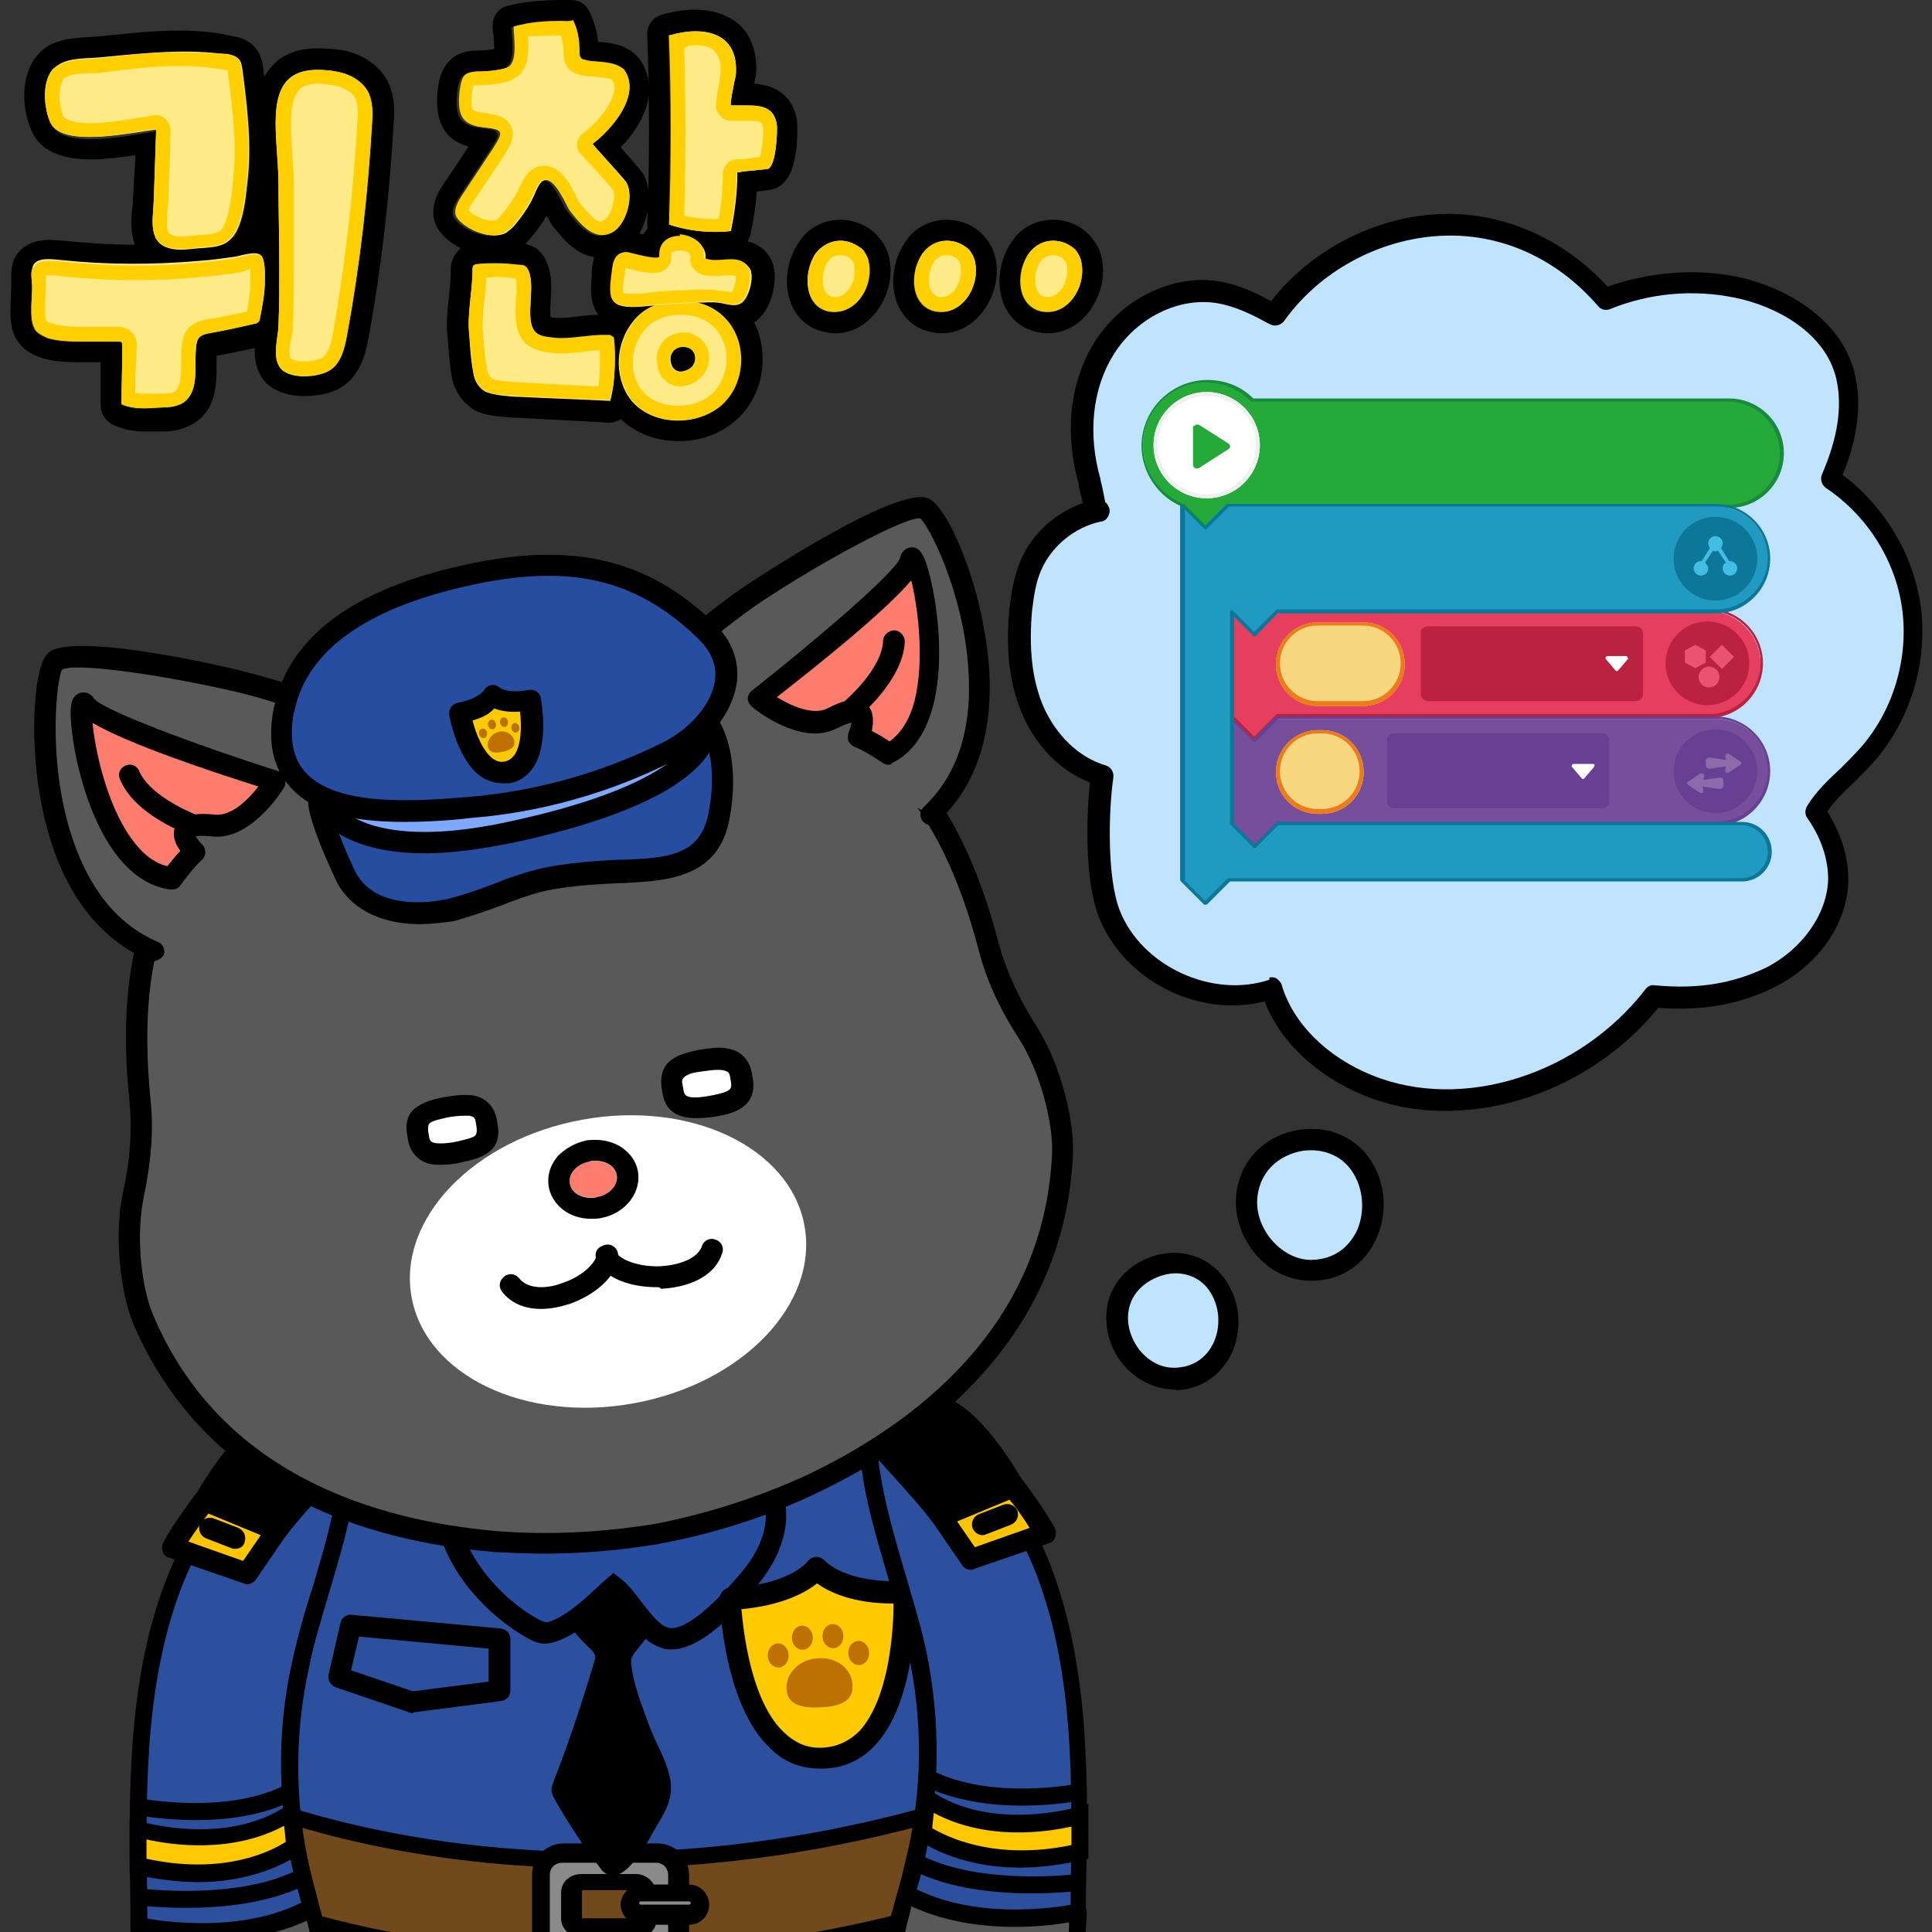 <?xml version="1.0" encoding="utf-8"?>
<!-- Generator: Adobe Illustrator 26.5.0, SVG Export Plug-In . SVG Version: 6.00 Build 0)  -->
<svg version="1.1" id="레이어_5" xmlns="http://www.w3.org/2000/svg" xmlns:xlink="http://www.w3.org/1999/xlink" x="0px"
	 y="0px" viewBox="0 0 240 240" style="enable-background:new 0 0 240 240;" xml:space="preserve">
<rect x="0" y="0" width="240" height="240" fill="#333333" stroke="none"/>
<g>
	<defs>
		<rect id="SVGID_1_" width="240" height="240"/>
	</defs>
	<clipPath id="SVGID_00000180352564885749069530000008173049262207620743_">
		<use xlink:href="#SVGID_1_"  style="overflow:visible;"/>
	</clipPath>
	<g style="clip-path:url(#SVGID_00000180352564885749069530000008173049262207620743_);">
		<g>
			<path style="fill:#2C4F9E;" d="M78.7,154.3c-10.1,0-19.5,1.4-19.5,1.4c-0.2,0-17.3,5.6-19.8,23c-1.5,11.4-3.5,17.7-5.4,24.3
				c-1.2,3.9-2.3,8.1-3.6,13.5c-2.1,9.3-0.6,24.1,7.9,34.9c8.1,10.2,21,15.4,38,15.4s29.9-5.2,38-15.4c8.5-10.8,10.2-25.6,7.9-34.9
				c-1.4-5.4-2.3-9-3.5-12.8c-1.7-6-3.5-11.7-5.8-25.1c-2.5-17.1-19.2-23-19.5-23C88.9,154.7,83.7,154.3,78.7,154.3z"/>
			<path d="M76.2,267.8c-17.4,0-30.5-5.3-38.8-15.8c-8.7-11.1-10.3-26.4-8.1-35.8c1.3-5.3,2.5-9.6,3.7-13.6l0.1-0.6
				c1.9-6.5,3.7-12.6,5.2-23.5c2.6-17.4,19-23.3,20.8-23.8l0,0c0.1,0,9.6-1.4,19.6-1.4c5.6,0,10.7,0.5,14.9,1.4l0,0
				c2.3,0.5,17.9,7.4,20.3,23.8c2.2,12.8,3.9,18.7,5.5,24.3l0.1,0.6c1.2,3.7,2.1,7.4,3.5,12.8c2.3,9.3,0.8,24.5-8.1,35.8
				C106.6,262.4,93.6,267.8,76.2,267.8z M59.4,156.7c-0.8,0.3-16.6,5.8-19,22c-1.5,11.1-3.4,17.6-5.2,23.8l-0.1,0.6
				c-1.2,3.9-2.3,8.2-3.6,13.5c-2,9-0.5,23.5,7.7,34c7.9,10,20.4,15,37.1,15c16.8,0,29.2-5,37.1-15c8.1-10.3,10-24.8,7.7-34
				c-1.3-5.4-2.3-9-3.4-12.7l-0.2-0.7c-1.7-5.8-3.4-11.7-5.6-24.6c-2.3-16.2-18.1-21.9-18.7-22.1c-4-0.9-9-1.3-14.4-1.3
				C69.3,155.4,60.2,156.7,59.4,156.7z"/>
		</g>
		<g>
			<path d="M30.9,236.2c0,0,21.2,8.3,47.4,7.3c0,0,18.3-0.8,26.8-3.1c0,0,15.4-3.5,16.5-4.2c0,0-3.6,16-15.6,23
				c0,0-10.6,8.3-29.7,7.9c0,0-18.5,0.4-29.7-7.7C46.4,259.2,34.1,251.6,30.9,236.2z"/>
			<path d="M77.6,268.1c-0.4,0-0.9,0-1.3,0c-0.7,0-18.9,0.3-30.3-7.9l-0.1-0.1c-3.9-2.6-13.2-10.3-16.1-23.7l-0.4-2l1.9,0.7
				c0.2,0.1,21.3,8.2,47,7.2c0.1,0,18.3-0.8,26.5-3.1c6.2-1.4,15.3-3.6,16.2-4.1l2.3-1.5l-0.7,2.7c-0.1,0.7-3.9,16.5-16,23.6
				C105.7,260.8,95.6,268.1,77.6,268.1z M76.3,265.9c18.4,0.4,28.9-7.6,29-7.7l0.1-0.1c9-5.2,13.1-15.9,14.5-20.3
				c-3.8,1.1-11.1,2.8-14.7,3.6c-8.5,2.3-26.2,3.1-27,3.1c-21.6,0.8-40.1-4.7-45.9-6.7c3.2,11.8,11.9,18.5,14.7,20.4
				c0.1,0.1,0.1,0.1,0.2,0.1l0,0C58,266.2,76.1,265.9,76.3,265.9z"/>
		</g>
	</g>
	<g style="clip-path:url(#SVGID_00000180352564885749069530000008173049262207620743_);">
		<g>
			<path style="fill:#704A1C;" d="M122.6,235.9c-54.1,17.6-92.9,0-92.9,0c-1.4-3.1,0-12.5,0-12.5s38.8,17.7,92.9,0
				C122.6,223.3,123.2,235.6,122.6,235.9z"/>
			<path d="M74.3,244.7c-7.1,0-13.4-0.5-18.6-1.2c-16.4-2.2-26-6.5-26.4-6.6c-0.2-0.1-0.4-0.3-0.6-0.6c-1.5-3.3-0.2-12.1-0.1-13.1
				c0.1-0.4,0.3-0.7,0.6-0.8c0.3-0.1,0.7-0.1,0.9,0c0.4,0.1,39,17.3,92.1-0.1c0.3-0.1,0.7-0.1,0.9,0.1c0.3,0.2,0.4,0.5,0.4,0.9
				c0.6,13.2,0.1,13.3-0.7,13.6l0,0C104.4,242.8,87.8,244.7,74.3,244.7z M30.6,235c4.3,1.7,41.2,15.9,91.1-0.1
				c0.1-1.5,0.1-5.9-0.1-10.2c-17.5,5.5-33.4,7.4-46.9,7.4c-23.3,0-39.4-5.5-44-7.4C30.3,227.8,29.9,232.8,30.6,235z M122.6,235.9
				L122.6,235.9L122.6,235.9z"/>
		</g>
		<g>
			<path style="fill:#8A8A8A;" d="M81.7,230.2H70c-1.4,0-2.7,1.2-2.7,2.7v7.1c0,1.4,1.2,2.7,2.7,2.7h11.7c1.4,0,2.7-1.2,2.7-2.7
				v-7.1C84.3,231.4,83.1,230.2,81.7,230.2z M80.6,238.1c0,0.8-0.6,1.2-1.4,1.2h-6.8c-0.8,0-1.4-0.6-1.4-1.2v-3.3
				c0-0.8,0.6-1.2,1.4-1.2h6.8c0.8,0,1.4,0.6,1.4,1.2V238.1z"/>
			<path d="M81.7,243.9H70c-2.1,0-3.9-1.7-3.9-3.9v-7.1c0-2.1,1.7-3.9,3.9-3.9h11.7c2.1,0,3.9,1.7,3.9,3.9v7.1
				C85.4,242.2,83.7,243.9,81.7,243.9z M69.8,231.4c-0.8,0-1.5,0.6-1.5,1.5v7.1c0,0.8,0.6,1.5,1.5,1.5h11.7c0.8,0,1.5-0.6,1.5-1.5
				v-7.1c0-0.8-0.6-1.5-1.5-1.5H69.8L69.8,231.4z M79,240.7h-6.8c-1.4,0-2.5-1.2-2.5-2.3v-3.3c0-1.4,1.2-2.3,2.5-2.3H79
				c1.4,0,2.5,1.2,2.5,2.3v3.3C81.7,239.5,80.6,240.7,79,240.7z M72.5,234.8c-0.2,0-0.2,0-0.2,0.2v3.3h0.2h6.8c0.2,0,0.2,0,0.2-0.2
				v-3.3h-0.2H72.5z"/>
		</g>
		<g>
			<path style="fill:#8A8A8A;" d="M85.6,238h-6c-0.8,0-1.4-0.6-1.4-1.4l0,0c0-0.8,0.6-1.4,1.4-1.4h6c0.8,0,1.4,0.6,1.4,1.4l0,0
				C87,237.4,86.4,238,85.6,238z"/>
			<path d="M85.6,239.1h-6c-1.4,0-2.5-1.2-2.5-2.5c0-1.3,1.2-2.5,2.5-2.5h6c1.4,0,2.5,1.2,2.5,2.5C88.1,238,87,239.1,85.6,239.1z
				 M79.6,236.2c-0.2,0-0.2,0.2-0.2,0.2c0,0.2,0.2,0.2,0.2,0.2h6c0.2,0,0.2-0.2,0.2-0.2c0-0.2-0.2-0.2-0.2-0.2H79.6z"/>
		</g>
	</g>
	<g style="clip-path:url(#SVGID_00000180352564885749069530000008173049262207620743_);">
		<g>
			<path style="fill:#704A1C;" d="M41,294.3c0,0.2-0.2,0.4-0.4,0.4c-0.1,0-14.6,1.5-17.9,11.4c-1.2,3.6-1.4,8.1,1.4,11.1
				c3.5,4.2,11.6,4.1,16.5,4.4c4.2,0.4,8.5,0.2,12.5-0.6c2.3-0.4,4.8-0.9,6.8-2.1c4.4-2.5,3.6-7.9,3.9-12.3c0-0.8,0.4-11.1,0.6-11.1
				C64.5,295.4,41,294.3,41,294.3z"/>
			<path d="M44.8,322.9c-1.5,0-2.9-0.1-4.4-0.2c-0.7-0.1-1.4-0.1-2.2-0.1c-5-0.3-11.8-0.7-15.2-4.7c-2.5-2.8-3.1-7.4-1.5-12.2
				c3.2-9.5,15.8-11.7,18.5-12.1c0.1-0.1,0.1-0.1,0.1-0.1c0.2-0.2,0.5-0.3,0.8-0.3l22.3,1.1c0.3,0,0.6,0,0.8,0.1c0.1,0,0.1,0,0.1,0
				l0,0c0.7,0.1,1.1,0.4,1.1,1.1c0,0.1,0,0.2-0.1,0.4c-0.1,1.2-0.5,10-0.5,10.8c0,0.7-0.1,1.5-0.1,2.2c-0.1,4.1-0.1,8.7-4.4,11.1
				c-2.2,1.3-5,1.9-7.1,2.3C50.6,322.6,47.7,322.9,44.8,322.9z M41.5,295.4c-0.3,0.2-0.6,0.4-0.9,0.4c-0.1,0-13.8,1.5-16.9,10.6
				c-0.6,2-1.7,6.8,1.2,10.1c2.7,3.3,9,3.6,13.6,3.9c0.8,0.1,1.5,0.1,2.3,0.1c4.2,0.4,8.3,0.2,12.2-0.6c2-0.4,4.5-0.9,6.4-2
				c3.2-1.8,3.3-5.5,3.3-9.3c0-0.7,0-1.5,0.1-2.2c0-0.4,0.1-3.2,0.2-5.9c0.1-1.4,0.1-2.7,0.2-3.7c0-0.2,0-0.4,0-0.5
				C59.5,296.3,48.3,295.8,41.5,295.4z M64.6,296.5c-0.1,0-0.2,0.1-0.4,0.1C64.4,296.5,64.5,296.5,64.6,296.5z M40.6,293.6
				c-0.1,0-0.1,0-0.1,0C40.5,293.6,40.6,293.6,40.6,293.6z"/>
		</g>
		<g>
			<path d="M64.3,299.3c0-2.3,3.5-42,3.9-47.8l-20-4.4l-6.8,46.3l-0.2,0.9c0,0,3.3,10.4,23.1,6.3L64.3,299.3L64.3,299.3z"/>
			<path d="M55.8,302.7c-13,0-15.5-7.7-15.7-8.1c-0.1-0.1-0.1-0.4,0-0.5l0.2-0.9l6.7-46.2c0.1-0.3,0.2-0.6,0.4-0.7
				c0.2-0.1,0.6-0.2,0.9-0.1l20,4.4c0.5,0.1,0.9,0.6,0.9,1.2c-0.1,2.4-0.9,10.9-1.6,19.7c-1,11.9-2.3,26.7-2.3,27.9v1.4
				c0,0.5-0.4,0.9-0.9,1.1C61.2,302.4,58.3,302.7,55.8,302.7z M64.3,300.6L64.3,300.6L64.3,300.6z M42.3,294.2
				c0.6,1.5,4.5,8.6,20.9,5.5v-0.4c0-1.4,1.2-15,2.3-28.1c0.7-8,1.3-15.6,1.5-18.8l-18-4l-6.6,45.1L42.3,294.2z"/>
		</g>
	</g>
	<g style="clip-path:url(#SVGID_00000180352564885749069530000008173049262207620743_);">
		<g>
			<path style="fill:#704A1C;" d="M86.8,295.4c0.2,0,0.6,10.4,0.6,11.1c0.2,4.4-0.6,9.8,3.8,12.3c2.1,1.2,4.4,1.7,6.6,2.1
				c4.1,0.8,8.3,0.8,12.3,0.6c4.9-0.4,12.9-0.4,16.2-4.4c2.6-3.1,2.4-7.5,1.4-11.1c-3-9.8-17.4-11.4-17.6-11.4s-0.4-0.2-0.4-0.4
				C109.8,294.3,86.8,295.4,86.8,295.4z"/>
			<path d="M106,322.9c-2.6,0-5.6-0.1-8.5-0.7c-1.9-0.4-4.5-0.9-6.9-2.3c-4.2-2.4-4.3-7.1-4.3-11.1c0-0.7,0-1.5-0.1-2.1
				c0-0.9-0.4-9.6-0.5-10.9c-0.1-0.1-0.1-0.2-0.1-0.4c0-0.6,0.4-1.1,1-1.1c7.6-0.4,22.2-1.1,22.8-1.2h0.1c0.4,0,0.6,0.1,0.9,0.4
				c2.6,0.4,15.1,2.5,18.1,12.1c1.5,4.9,0.9,9.3-1.6,12.2c-3.3,3.9-10.1,4.4-15.1,4.7c-0.6,0.1-1.3,0.1-1.9,0.1
				C108.8,322.8,107.4,322.9,106,322.9z M87.9,296.5c0,0.1,0,0.4,0,0.5c0.1,1,0.1,2.3,0.2,3.7c0.1,2.7,0.2,5.5,0.2,5.9
				c0,0.7,0,1.4,0.1,2.1c0,3.9,0.1,7.4,3.2,9.3c1.6,0.9,3.6,1.5,6.3,2c4.4,0.8,8.7,0.7,12.1,0.6c0.6-0.1,1.1-0.1,1.9-0.1
				c4.6-0.3,10.9-0.7,13.6-3.9c2.8-3.3,1.7-8.2,1.1-10.1c-2.8-9.1-16.5-10.6-16.6-10.6l0,0c-0.3,0-0.6-0.1-0.9-0.4
				c-0.1,0-0.2,0-0.4,0L87.9,296.5z M86.4,296.5c0.1,0.1,0.2,0.1,0.4,0.1C86.6,296.5,86.5,296.5,86.4,296.5z M110,293.6
				c0,0,0.1,0,0.1,0C110,293.6,110,293.6,110,293.6z"/>
		</g>
		<g>
			<path d="M86.9,299.3c0-2.3-3.4-42-3.8-47.8l19.6-4.4l6.6,46.3l0.2,0.9c0,0-3.2,10.4-22.6,6.3L86.9,299.3L86.9,299.3z"/>
			<path d="M95.3,302.7c-2.4,0-5.3-0.3-8.6-0.9c-0.5-0.1-0.9-0.6-0.9-1.1v-1.4c0-1.3-1.2-16.1-2.2-28c-0.7-8.9-1.4-17.3-1.6-19.7
				c0-0.5,0.3-1,0.9-1.2l19.6-4.4c0.3-0.1,0.6,0,0.9,0.1c0.2,0.1,0.4,0.4,0.4,0.7l6.6,46.3l0.1,0.9c0,0.1,0,0.4,0,0.5
				C110.5,295,108,302.7,95.3,302.7z M88,299.7c15.9,3.1,19.9-4.2,20.5-5.5l-0.1-0.7l-6.4-45.2l-17.6,4c0.2,3.2,0.9,10.8,1.5,18.8
				c1.1,13.1,2.2,26.7,2.2,28.1L88,299.7L88,299.7z"/>
		</g>
	</g>
	<g style="clip-path:url(#SVGID_00000180352564885749069530000008173049262207620743_);">
		<path d="M73.4,204.9c0.2,0.2,0.4,0.4,0.5,0.7c0.1,0.3,0,0.6-0.1,0.9c-1.5,5-3.1,9.9-5,14.7c-0.1,0.4-0.3,0.8-0.3,1.1
			c0,0.4,0.2,0.8,0.4,1.2c1.7,3,3.6,5.9,5.7,8.6c0.2,0.3,0.5,0.6,0.8,0.7c2.5,1.3,5.4-4.7,6.3-6.2c1.2-1.9,2-3.6,1.5-5.9
			c-0.5-2.2-1.7-4.1-2.5-6.2c-0.9-2.5-2.2-5.6-2.3-8.2c0-0.4,0.3-0.8,0.6-1.2c0.9-1.2,2-2.3,2.7-3.6c0.7-1.3,1-2.9,0.5-4.3
			c-1.3-3.5-6.1-3.5-8.5-1.2c-1,0.9-1.9,2.3-2.7,3.4C69.7,201.5,71.8,203.3,73.4,204.9z"/>
		<g>
			<path style="fill:#264DA0;" d="M55.6,187c-0.1,5.9,5.1,12.1,9.8,15c1.9,1.2,2.3,1.4,4.2,0.5c2.4-1.2,4.8-3.6,6.6-5.3
				c2,1.6,3.9,5.7,6.4,6.4c3.3,0.9,8.2-4.6,10.1-6.8c2.8-3.2,4.7-7.1,3.3-11.4c-2.9-8.7-12.6-12.1-21.1-11.7
				c-6,0.3-13.9,2.8-17.6,7.8C56.1,183.2,55.6,185.1,55.6,187z"/>
			<path d="M83.4,204.9c-0.4,0-0.8,0-1.2-0.2c-2-0.6-3.4-2.4-4.8-4.3c-0.4-0.6-0.8-1.1-1.2-1.6c-1.7,1.7-3.8,3.6-6.1,4.7
				c-2.4,1.1-3.3,0.8-5.4-0.5c-5.4-3.3-10.7-9.8-10.6-16.2c0-2.3,0.7-4.3,2-6.2c3.9-5.4,12.1-8.1,18.6-8.4
				c8.9-0.4,19.2,3.3,22.4,12.6c1.4,4.1,0.2,8.5-3.5,12.7C90.7,201.1,86.8,204.9,83.4,204.9z M76.2,195.4l0.9,0.7
				c0.9,0.7,1.7,1.7,2.5,2.8c1.1,1.4,2.3,3,3.4,3.3c1.1,0.3,3.6-0.5,8.7-6.4c3.1-3.5,4.1-6.9,3-10.1c-2.7-7.9-11.8-11.1-19.7-10.8
				c-5.6,0.3-13.2,2.7-16.6,7.3c-1,1.4-1.5,3-1.5,4.7l0,0c-0.1,5.3,4.7,11.1,9.2,13.8c1.7,1,1.7,1,3,0.4c1.9-0.9,4-2.9,5.6-4.4
				L76.2,195.4z"/>
		</g>
	</g>
	<path style="clip-path:url(#SVGID_00000180352564885749069530000008173049262207620743_);" d="M51.2,212.8c-0.1,0-0.3,0-0.4-0.1
		l-9.1-3.1c-0.6-0.2-1-0.9-0.9-1.5l1.5-6.5c0.1-0.6,0.7-1.1,1.4-1l18.5,1.7c0.7,0.1,1.2,0.6,1.2,1.3v6.4c0,0.7-0.5,1.2-1.1,1.3
		l-10.8,1.4C51.3,212.8,51.3,212.8,51.2,212.8z M43.6,207.5l7.7,2.6l9.4-1.2v-4.1l-16.1-1.5L43.6,207.5z"/>
	<g style="clip-path:url(#SVGID_00000180352564885749069530000008173049262207620743_);">
		<g>
			<path style="fill:#FFCA00;" d="M112.2,197.8c-8.4,0.3-10.9-3-10.9-3s-2.3,3.5-10.6,3.8c0,0,0.6,20.2,11.5,19.8
				C113.2,218,112.2,197.8,112.2,197.8z"/>
			<path d="M101.9,219.7c-2.4,0-4.5-0.8-6.2-2.5c-5.8-5.4-6.3-18-6.3-18.6c0-0.7,0.5-1.3,1.3-1.4c7.4-0.3,9.6-3.2,9.6-3.2
				c0.2-0.3,0.6-0.6,1.1-0.6c0.4,0,0.8,0.2,1.1,0.5c0,0,2.4,2.8,9.8,2.5c0.7-0.1,1.3,0.5,1.4,1.3c0,0.5,0.5,13.1-4.9,19
				c-1.7,1.9-3.9,2.9-6.4,3C102.1,219.7,102,219.7,101.9,219.7z M92.1,199.9c0.3,3.2,1.3,11.7,5.4,15.4c1.4,1.3,2.9,1.9,4.7,1.8
				c1.8-0.1,3.3-0.8,4.6-2.1c3.7-4.1,4.2-12.6,4.2-15.8c-5.2,0-8.1-1.5-9.5-2.5C100.1,197.8,97.3,199.4,92.1,199.9z"/>
		</g>
		<g>
			<path style="fill:#BF7100;" d="M105.9,209.4c0.1,2-1.7,2.6-4,2.7s-4.1-0.3-4.2-2.3c-0.1-2,1.7-3.7,3.9-3.8
				C104,205.8,105.9,207.4,105.9,209.4z"/>
			<g>
				
					<ellipse transform="matrix(0.999 -3.796101e-02 3.796101e-02 0.999 -7.741 3.82)" style="fill:#BF7100;" cx="96.7" cy="205.7" rx="1.3" ry="1.5"/>
				
					<ellipse transform="matrix(0.999 -3.796101e-02 3.796101e-02 0.999 -7.719 4.2)" style="fill:#BF7100;" cx="106.7" cy="205.4" rx="1.3" ry="1.5"/>
			</g>
			<g>
				
					<ellipse transform="matrix(0.999 -3.796101e-02 3.796101e-02 0.999 -7.652 3.933)" style="fill:#BF7100;" cx="99.7" cy="203.5" rx="1.3" ry="1.5"/>
				
					<ellipse transform="matrix(0.999 -3.796101e-02 3.796101e-02 0.999 -7.644 4.077)" style="fill:#BF7100;" cx="103.5" cy="203.3" rx="1.3" ry="1.5"/>
			</g>
		</g>
	</g>
	<g style="clip-path:url(#SVGID_00000180352564885749069530000008173049262207620743_);">
		<g>
			<g>
				<path style="fill:#2C4F9E;" d="M21.5,196.9c-4.8,12.6-4.5,26.5-4.3,39.9l0,2c0.1,6.6,1.2,11.6,3.3,15.7
					c2.4,4.6,8.7,6.8,13.9,4.7c4.8-1.9,6.6-7.8,6.3-12.8c-0.2-3.2-1.1-6.4-2-9.4c-0.4-1.3-0.7-2.6-1.1-3.9
					c-2.1-8.6-2.2-17.7-0.3-26.4c0.7-3.1,1.6-6.3,2.5-9.4c1.3-4.4,2.7-8.9,3.3-13.5c0.2-1.6,0-4-1.2-5.3c-0.6-0.7-1.4-1-2.5-1
					c0,0-0.1,0-0.1,0c-2.4,0.1-5.8,2.9-7.6,4.4C27.4,185.6,23.9,190.8,21.5,196.9L21.5,196.9z"/>
				<path d="M30.4,261.1c-4.5,0-8.8-2.3-10.8-6.1c-2.2-4.3-3.3-9.4-3.4-16.1l0-2c-0.2-13.5-0.5-27.6,4.3-40.3l0,0
					c2.4-6.3,6.1-11.6,10.6-15.4c2.6-2.2,5.7-4.6,8.3-4.6c0,0,0,0,0,0c1.4,0,2.5,0.5,3.4,1.4c1.5,1.6,1.7,4.2,1.4,6.2
					c-0.6,4.6-2,9.2-3.3,13.6c-0.9,3.1-1.9,6.2-2.5,9.3c-1.9,8.5-1.8,17.5,0.3,25.9c0.3,1.3,0.7,2.6,1,3.9c0.9,3.1,1.8,6.3,2,9.7
					c0.4,5.4-1.6,11.8-6.9,13.8C33.4,260.8,31.9,261.1,30.4,261.1z M22.5,197.3c-4.7,12.4-4.4,26.2-4.2,39.5l0,2
					c0.1,6.4,1.1,11.3,3.2,15.2c2.1,4.1,7.9,6.1,12.6,4.2c4.3-1.7,5.9-7.1,5.6-11.7c-0.2-3.1-1.1-6.2-2-9.2c-0.4-1.3-0.7-2.6-1.1-4
					c-2.1-8.7-2.3-18-0.3-26.9c0.7-3.2,1.6-6.4,2.6-9.4c1.3-4.4,2.6-8.9,3.2-13.3c0.2-1.5,0-3.5-0.9-4.5c-0.4-0.5-1-0.7-1.7-0.7
					c-2.1,0-5.4,2.8-7,4.1C28.2,186.3,24.8,191.3,22.5,197.3L22.5,197.3z"/>
			</g>
			<g>
				<path style="fill:#595959;" d="M17.4,239.3c0,0,12.1,2.8,21.4-2.3c0,0,1.4,5.8,1.5,6.4c0.6,2.4,1,5,0.7,7.5
					c-0.5,4.3-3.2,8.2-8.1,9.1c-1.7,0.3-3.5,0.3-5.3,0.1c-9.7-1.2-9.8-11.8-10.1-18.5C17.5,241.3,17.4,240,17.4,239.3z"/>
				<path d="M30.1,261.2c-0.8,0-1.7-0.1-2.7-0.2c-10.2-1.2-10.7-11.6-11-18.5l-0.1-1.3c0-0.5-0.1-1.3-0.1-1.9c0-0.4,0.2-0.9,0.6-1
					c0.2-0.1,0.5-0.1,0.7-0.1c0.2,0,11.9,2.6,20.6-2.2c0.3-0.2,0.6-0.2,0.9-0.1c0.5,0.2,0.5,0.2,1.3,3.7c0.4,1.5,0.8,3.1,0.8,3.4
					c0.8,2.9,1,5.5,0.7,7.8c-0.6,5.3-4,9.1-9,10C32.1,261.2,31.2,261.2,30.1,261.2z M18.5,240.6c0,0.2,0,0.4,0,0.6l0.1,1.3
					c0.3,6.5,0.7,15.5,9.1,16.5c1.9,0.2,3.5,0.2,5-0.1c4.1-0.7,6.8-3.8,7.3-8.1c0.2-2.1,0-4.4-0.7-7.1c-0.1-0.3-0.5-1.9-0.8-3.5
					c-0.1-0.6-0.3-1.2-0.4-1.6C30.9,241.9,22.3,241.3,18.5,240.6z"/>
			</g>
			<g>
				<path style="fill:#FFC800;" d="M17.1,227.2c0,0,11,3.4,19-2.1l0.5,4.3c0,0-6.9,5.4-19.5,2.4L17.1,227.2z"/>
				<path d="M24.6,233.8c-2.3,0-4.8-0.3-7.7-0.9l-0.8-0.2l0-6.8l1.4,0.4c0.1,0,10.6,3.1,18.1-2l1.5-1l0.7,6.6l-0.5,0.4
					C37,230.4,32.6,233.8,24.6,233.8z M18.2,230.9c9.7,2.1,15.6-1,17.3-2.1l-0.2-2c-6.5,3.5-14,2.4-17.1,1.7L18.2,230.9z"/>
			</g>
			<path d="M24.3,226.1c-4,0-7-0.6-7.3-0.6l0.4-2.1c0.1,0,10.7,2.1,18.1-1.7l1,1.9C32.6,225.6,28,226.1,24.3,226.1z"/>
			<path d="M23.1,237c-3.3,0-5.7-0.3-5.9-0.3l0.3-2.1c0.1,0,11.9,1.5,19.4-2.3l1,1.9C33.2,236.5,27.4,237,23.1,237z"/>
		</g>
		<g>
			<g>
				<path style="fill:#FFC600;" d="M25.3,186.4c0,0-2.9,3.9-3.9,5.8l9.3,3.2l3.7-5.4L25.3,186.4z"/>
				<path d="M30.7,196.8c-0.1,0-0.3,0-0.4-0.1l-9.3-3.2c-0.4-0.1-0.7-0.4-0.8-0.8c-0.1-0.4-0.1-0.8,0.1-1.1c1-2,3.9-5.9,4-6
					c0.4-0.5,1-0.7,1.6-0.4l9,3.7c0.4,0.1,0.7,0.5,0.8,0.8s0.1,0.8-0.2,1.1l-3.7,5.4C31.5,196.6,31.1,196.8,30.7,196.8z M23.4,191.5
					l6.8,2.4l2.2-3.2l-6.5-2.7C25.2,188.9,24.2,190.3,23.4,191.5z"/>
			</g>
			<g>
				<line style="fill:#FFC600;" x1="26.1" y1="189.9" x2="29.2" y2="191.1"/>
				<path d="M29.2,192.4c-0.2,0-0.3,0-0.5-0.1l-3.1-1.2c-0.7-0.3-1-1-0.8-1.7c0.3-0.7,1-1,1.7-0.8l3.1,1.2c0.7,0.3,1,1,0.8,1.7
					C30.3,192.1,29.8,192.4,29.2,192.4z"/>
			</g>
			<g>
				<path d="M25.3,186.4c0,0,4.2-7.5,8.4-9.5l8.8,3.8c0,0-6.7,7.2-8.2,9.4L25.3,186.4z"/>
				<path d="M34.4,191.4c-0.2,0-0.3,0-0.5-0.1l-9-3.7c-0.3-0.1-0.6-0.4-0.7-0.8c-0.1-0.4-0.1-0.7,0.1-1.1c0.2-0.3,4.4-8,9-10.1
					c0.3-0.2,0.7-0.2,1.1,0l8.8,3.8c0.4,0.2,0.7,0.5,0.8,0.9c0.1,0.4,0,0.9-0.3,1.2c-0.1,0.1-6.6,7.1-8.1,9.2
					C35.2,191.2,34.8,191.4,34.4,191.4z M27.3,185.8l6.6,2.7c1.6-2,4.6-5.4,6.4-7.3l-6.5-2.8C31.3,179.8,28.7,183.4,27.3,185.8z"/>
			</g>
		</g>
	</g>
	<g style="clip-path:url(#SVGID_00000180352564885749069530000008173049262207620743_);">
		<g>
			<g>
				<path style="fill:#2C4F9E;" d="M129.7,195.2c4.8,12.6,4.5,26.5,4.3,39.9l0,2c-0.1,6.6-1.2,11.6-3.3,15.7
					c-2.4,4.6-8.7,6.8-13.9,4.7c-4.8-1.9-6.6-7.8-6.3-12.8c0.2-3.2,1.1-6.4,2-9.4c0.4-1.3,0.7-2.6,1.1-3.9
					c2.1-8.6,2.2-17.7,0.3-26.4c-0.7-3.1-1.6-6.3-2.5-9.4c-1.3-4.4-2.7-8.9-3.3-13.5c-0.2-1.6,0-4,1.2-5.3c0.6-0.7,1.4-1,2.5-1
					c0,0,0.1,0,0.1,0c2.4,0.1,5.8,2.9,7.6,4.4C123.9,183.8,127.4,189,129.7,195.2L129.7,195.2z"/>
				<path d="M120.9,259.3c-1.5,0-3-0.3-4.5-0.8c-5.3-2.1-7.3-8.4-6.9-13.8c0.2-3.3,1.1-6.5,2-9.7c0.4-1.3,0.7-2.6,1-3.9
					c2.1-8.4,2.2-17.3,0.3-25.9c-0.7-3.1-1.6-6.3-2.5-9.3c-1.3-4.5-2.7-9-3.3-13.7c-0.3-1.9,0-4.5,1.4-6.2c0.8-0.9,1.9-1.4,3.2-1.4
					c2.7,0.1,5.7,2.4,8.4,4.6c4.6,3.8,8.2,9.2,10.6,15.5l0,0c4.8,12.8,4.6,26.8,4.3,40.3l0,2c-0.1,6.8-1.2,11.9-3.4,16.1
					C129.7,257,125.3,259.3,120.9,259.3z M111.8,176.8c-0.8,0-1.3,0.2-1.7,0.7c-0.9,1-1.1,3-0.9,4.5c0.6,4.4,1.9,8.9,3.2,13.3
					c0.9,3.1,1.9,6.3,2.6,9.5c1.9,8.9,1.8,18.1-0.3,26.9c-0.3,1.3-0.7,2.6-1.1,4c-0.9,3-1.7,6.1-2,9.2c-0.3,4.6,1.3,10,5.6,11.7
					c4.7,1.8,10.5-0.1,12.6-4.2c2-4,3-8.8,3.2-15.2l0-2c0.2-13.3,0.5-27.1-4.2-39.5l0,0c-2.3-6-5.7-11-10-14.6
					C117.2,179.6,113.9,176.9,111.8,176.8C111.8,176.8,111.8,176.8,111.8,176.8z"/>
			</g>
			<g>
				<path style="fill:#595959;" d="M133.9,237.5c0,0-12.1,2.8-21.4-2.3c0,0-1.4,5.8-1.5,6.4c-0.6,2.4-1,5-0.7,7.5
					c0.5,4.3,3.2,8.2,8.1,9.1c1.7,0.3,3.5,0.3,5.3,0.1c9.7-1.2,9.8-11.8,10.1-18.5C133.8,239.6,133.8,238.2,133.9,237.5z"/>
				<path d="M121.2,259.5c-1,0-2-0.1-2.9-0.3c-5-0.9-8.4-4.7-9-10c-0.3-2.3,0-4.9,0.7-7.8c0.1-0.3,0.4-1.6,0.7-3
					c0.9-3.9,0.9-3.9,1.4-4.1c0.3-0.1,0.7-0.1,1,0c8.7,4.8,20.5,2.2,20.6,2.2c0.3-0.1,0.7,0,0.9,0.2c0.3,0.2,0.4,0.5,0.4,0.9
					c0,0.5-0.1,1.4-0.1,1.9l-0.1,1.3c-0.3,6.9-0.8,17.3-11,18.5C122.9,259.4,122,259.5,121.2,259.5z M113.2,236.8
					c-0.1,0.6-0.3,1.4-0.5,2.1c-0.3,1.4-0.7,2.8-0.7,3c-0.7,2.7-0.9,5-0.7,7.1c0.5,4.3,3.2,7.4,7.3,8.1c1.5,0.3,3.1,0.3,5,0.1
					c8.4-1,8.8-10,9.1-16.5l0.1-1.3c0-0.2,0-0.4,0-0.6C129.4,239.4,120.7,240.3,113.2,236.8z"/>
			</g>
			<g>
				<path style="fill:#FFC800;" d="M134.1,225.5c0,0-11,3.4-19-2.1l-0.5,4.3c0,0,6.9,5.4,19.5,2.4L134.1,225.5z"/>
				<path d="M126.7,232c-8.1,0-12.5-3.4-12.7-3.5l-0.5-0.4l0.7-6.6l1.5,1c7.5,5.1,18,2,18.1,2l1.4-0.4l0,6.8l-0.8,0.2
					C131.5,231.7,129,232,126.7,232z M115.8,227.1c1.7,1,7.7,4.1,17.3,2.1l0-2.3c-3.1,0.7-10.6,1.8-17.1-1.7L115.8,227.1z"/>
			</g>
			<path d="M127,224.3c-3.7,0-8.3-0.5-12.3-2.5l1-1.9c7.5,3.8,18,1.7,18.1,1.7l0.4,2.1C134,223.7,131,224.3,127,224.3z"/>
			<path d="M128.2,235.2c-4.3,0-10.1-0.5-14.7-2.8l1-1.9c7.5,3.8,19.3,2.3,19.4,2.3l0.3,2.1C133.9,234.9,131.5,235.2,128.2,235.2z"
				/>
		</g>
		<g>
			<g>
				<path style="fill:#FFC600;" d="M125.9,184.6c0,0,2.9,3.9,3.9,5.8l-9.3,3.2l-3.7-5.4L125.9,184.6z"/>
				<path d="M120.6,195c0.1,0,0.3,0,0.4-0.1l9.3-3.2c0.4-0.1,0.7-0.4,0.8-0.8c0.1-0.4,0.1-0.8-0.1-1.1c-1-2-3.9-5.9-4-6
					c-0.4-0.5-1-0.7-1.6-0.4l-9,3.7c-0.4,0.1-0.7,0.5-0.8,0.8c-0.1,0.4-0.1,0.8,0.2,1.1l3.7,5.4C119.7,194.8,120.2,195,120.6,195z
					 M127.9,189.8l-6.8,2.4l-2.2-3.2l6.5-2.7C126.1,187.1,127.1,188.5,127.9,189.8z"/>
			</g>
			<g>
				<line style="fill:#FFC600;" x1="125.2" y1="188.2" x2="122" y2="189.3"/>
				<path d="M122,190.7c0.2,0,0.3,0,0.5-0.1l3.1-1.2c0.7-0.3,1-1,0.8-1.7c-0.3-0.7-1-1-1.7-0.8l-3.1,1.2c-0.7,0.3-1,1-0.8,1.7
					C121,190.3,121.5,190.7,122,190.7z"/>
			</g>
			<g>
				<path d="M125.9,184.6c0,0-4.2-7.5-8.4-9.5l-8.8,3.8c0,0,6.7,7.2,8.2,9.4L125.9,184.6z"/>
				<path d="M116.9,189.6c0.2,0,0.3,0,0.5-0.1l9-3.7c0.3-0.1,0.6-0.4,0.7-0.8c0.1-0.4,0.1-0.7-0.1-1.1c-0.2-0.3-4.4-8-9-10.1
					c-0.3-0.2-0.7-0.2-1.1,0l-8.8,3.8c-0.4,0.2-0.7,0.5-0.8,0.9c-0.1,0.4,0,0.9,0.3,1.2c0.1,0.1,6.6,7.1,8.1,9.2
					C116.1,189.4,116.5,189.6,116.9,189.6z M124,184l-6.6,2.7c-1.6-2-4.6-5.4-6.4-7.3l6.5-2.8C120,178,122.6,181.7,124,184z"/>
			</g>
		</g>
	</g>
	<g style="clip-path:url(#SVGID_00000180352564885749069530000008173049262207620743_);">
		<g>
			<g>
				<path style="fill:#595959;" d="M127.6,128c-2.1-3.2-3.8-6.7-4.8-10.4c-5.3-20.2-14.2-26.1-23.6-31.3
					c-12.3-6.7-28.3-3.1-34.7-1.6c-1.4,0.3-2.8,0.6-4.2,0.8c-6.5,0.7-22.8,3-31.9,13.7c-7,8.2-13.2,16.9-11.1,37.6
					c0.4,3.8,0,7.7-0.8,11.4c-1.1,5.1-0.3,12,1.2,15.6c7.5,17.9,24.4,26.1,43.8,27.7c6.6,0.5,13.3,0.2,20-1c6.6-1.3,13.1-3.3,19-6.1
					c17.7-8.3,30.6-21.9,31.3-41.3C132.1,139.2,130.5,132.5,127.6,128z"/>
				<path d="M67.6,193c-2.1,0-4.1-0.1-6.1-0.2c-22.3-1.8-37.9-11.7-45-28.5c-1.5-3.7-2.4-10.8-1.2-16.3c0.9-4,1.1-7.7,0.8-11
					C13.9,116,20,107,27.5,98.3C34,90.7,45,85.9,60.2,84.2c1.4-0.2,2.7-0.4,4.1-0.7c14.8-3.7,26.8-3.1,35.6,1.7
					c10.1,5.5,18.9,11.8,24.2,32.1c0.9,3.3,2.4,6.6,4.6,10.1l0,0c3.1,4.8,4.7,11.7,4.6,15.7c-0.7,18.2-11.8,32.9-32.1,42.5
					c-5.9,2.8-12.4,4.9-19.4,6.2C77,192.6,72.3,193,67.6,193z M81.9,83.7c-5.1,0-10.8,0.8-17,2.3c-1.4,0.4-2.9,0.6-4.4,0.8
					c-14.5,1.7-24.9,6.1-31,13.2c-7.1,8.3-12.8,16.7-10.8,36.6c0.4,3.7,0.1,7.5-0.8,11.9c-1.1,5-0.3,11.5,1.1,14.8
					c8.4,20,27.9,25.6,42.7,26.9c6.3,0.5,12.9,0.2,19.7-0.9c6.7-1.3,13-3.4,18.7-6c13.5-6.4,29.7-18.5,30.6-40.2
					c0.1-3.5-1.4-9.9-4.2-14.2l0,0c-2.4-3.7-4-7.3-4.9-10.8c-5.1-19.4-13.4-25.3-23-30.5C94,84.9,88.4,83.7,81.9,83.7z"/>
			</g>
			
				<ellipse transform="matrix(0.984 -0.179 0.179 0.984 -26.809 16.029)" style="fill:#FFFFFF;" cx="75.5" cy="156.7" rx="24.8" ry="17.9"/>
			<g>
				<path style="fill-rule:evenodd;clip-rule:evenodd;fill:#FF7D6E;" d="M73.2,144.3c1.6-0.3,3.1,0.4,3.4,1.6
					c0.3,1.2-0.8,2.5-2.4,2.8c-1.6,0.3-3.1-0.4-3.4-1.6C70.5,145.9,71.6,144.6,73.2,144.3z"/>
				<path d="M74,144.2c1.3,0,2.4,0.7,2.6,1.7c0.3,1.2-0.8,2.5-2.4,2.8c-0.3,0.1-0.5,0.1-0.8,0.1c-1.3,0-2.4-0.7-2.6-1.7
					c-0.3-1.2,0.8-2.5,2.4-2.8C73.4,144.2,73.7,144.2,74,144.2 M74,141.6c-0.4,0-0.9,0-1.3,0.1c-1.3,0.3-2.5,1-3.4,1.9
					c-1,1.2-1.4,2.6-1.1,4c0.5,2.2,2.6,3.8,5.2,3.8c0.4,0,0.9,0,1.3-0.1c3.1-0.6,5.1-3.3,4.5-6C78.7,143.1,76.5,141.6,74,141.6
					L74,141.6z"/>
			</g>
			<g>
				<g>
					<g>
						<path style="fill-rule:evenodd;clip-rule:evenodd;fill:#FFFFFF;" d="M88.6,137.4L88.6,137.4c-2.4,0.4-4.6,0.5-5-1.8l-0.1-0.6
							c-0.4-2.3,1.2-2.8,3.5-3.2c2.4-0.4,4.6-0.5,5,1.8l0.1,0.6C92.5,136.4,90.9,137,88.6,137.4"/>
						<path d="M86.5,138.9c-1.8,0-3.8-0.5-4.2-3.1l-0.1-0.6c-0.3-2,0.5-3.1,1.3-3.6c0.8-0.6,2-0.9,3.4-1.2c1.3-0.2,2.6-0.4,3.7-0.1
							c1.5,0.3,2.5,1.4,2.8,3l0.1,0.6c0.7,3.9-2.9,4.5-4.6,4.8l0,0C88.3,138.8,87.4,138.9,86.5,138.9z M89.2,132.9
							c-0.6,0-1.3,0.1-2,0.2c-0.9,0.1-1.8,0.3-2.2,0.7c-0.1,0.1-0.4,0.3-0.2,1l0.1,0.6c0.1,0.6,0.2,1.3,3.4,0.7h0
							c2.7-0.5,2.6-0.9,2.5-1.7l-0.1-0.6c-0.1-0.6-0.3-0.7-0.7-0.8C89.7,132.9,89.5,132.9,89.2,132.9z"/>
					</g>
				</g>
			</g>
			<g>
				<g>
					<g>
						<path style="fill-rule:evenodd;clip-rule:evenodd;fill:#FFFFFF;" d="M57,143.1L57,143.1c2.3-0.4,3.9-1,3.4-3.3l-0.1-0.6
							c-0.4-2.3-2.7-2.1-5-1.7c-2.3,0.4-3.9,1-3.5,3.3l0.1,0.6C52.4,143.7,54.7,143.6,57,143.1"/>
						<path d="M54.7,144.7c-0.4,0-0.8,0-1.2-0.1c-1.5-0.3-2.5-1.4-2.8-2.9l-0.1-0.6c-0.4-2,0.4-3.1,1.2-3.6c0.8-0.6,1.9-0.9,3.3-1.2
							c1.2-0.2,2.6-0.4,3.8-0.2c1.5,0.3,2.5,1.4,2.8,2.9l0.1,0.6c0.4,2-0.4,3.1-1.2,3.6c-0.8,0.6-1.9,0.9-3.3,1.2
							C56.5,144.6,55.6,144.7,54.7,144.7z M57.6,138.6c-0.6,0-1.4,0.1-2,0.2c-0.8,0.2-1.8,0.4-2.2,0.7c-0.1,0.1-0.3,0.3-0.2,1.1
							l0.1,0.6c0.1,0.6,0.3,0.7,0.8,0.8c0.7,0.1,1.8,0,2.7-0.2l0,0c0.8-0.2,1.8-0.4,2.2-0.7c0.1-0.1,0.3-0.3,0.2-1.1l-0.1-0.6
							c-0.1-0.6-0.3-0.7-0.8-0.8C58.1,138.6,57.9,138.6,57.6,138.6z"/>
					</g>
				</g>
			</g>
			<g>
				<path d="M67.2,162.6c-2,0-3.7-0.7-4.8-2.1c-0.5-0.6-0.4-1.4,0.2-1.9c0.6-0.5,1.4-0.4,1.9,0.2c1.1,1.4,3.5,1.3,5.3,0.6
					c2.5-0.8,4.2-2.5,4.3-3.5c0-0.7,0.7-1.3,1.4-1.3c0.7,0,1.3,0.6,1.3,1.4c-0.1,2.7-3.2,5-6.1,6C69.4,162.4,68.3,162.6,67.2,162.6z
					"/>
			</g>
			<g>
				<path d="M81.6,159.9c-3.1,0-6.5-1-7.5-3.4c-0.3-0.7,0-1.5,0.7-1.7c0.7-0.3,1.4,0,1.7,0.7c0.4,0.9,2.7,1.9,5.5,1.8
					c2-0.1,4.6-0.8,5.2-2.5c0.2-0.7,1-1.1,1.7-0.8c0.7,0.2,1.1,1,0.8,1.7c-0.8,2.6-3.7,4.2-7.6,4.4C82,159.9,81.8,159.9,81.6,159.9z
					"/>
			</g>
			<g>
				<path style="fill:#595959;" d="M45.2,89.7c0,0-9-3.5-14.9-5S8.8,80.3,6.8,82.1c-2,1.8-3.8,29.2,12.2,36"/>
				<path d="M19,119.4c-0.2,0-0.3,0-0.5-0.1c-9.1-3.9-12.4-13.5-13.6-20.8c-1.2-7.3-0.7-15.8,1.1-17.4c3.1-2.8,23.8,2.1,24.6,2.4
					c5.9,1.4,14.7,4.9,15.1,5c0.7,0.3,1,1,0.7,1.7c-0.3,0.7-1,1-1.7,0.8c-0.1,0-9-3.5-14.7-4.9c-8.8-2.1-20.7-3.9-22.3-2.9
					c-0.6,1-1.8,10.4,0.9,19.7c2.1,7.1,5.8,11.9,11,14.1c0.7,0.3,1,1.1,0.7,1.7C20,119.1,19.5,119.4,19,119.4z"/>
			</g>
			<g>
				<path style="fill:#FF7D6E;" d="M34.2,97.1c0,0-22-7-23.6-9.6C9,85,11.2,108,21.4,109.2c0,0,1.7-2.3,2.8-3.3c0,0-4-4,2.3-3.3
					C30.6,103.1,34.2,97.1,34.2,97.1z"/>
				<path d="M21.4,110.5c-0.1,0-0.1,0-0.2,0c-8.1-1-11.6-13.5-12.3-19.9c-0.3-3-0.1-4.1,1-4.5c0.5-0.2,1.3-0.1,1.8,0.7
					c1.1,1.4,12.5,5.7,22.9,9c0.4,0.1,0.7,0.4,0.8,0.8c0.1,0.4,0.1,0.8-0.1,1.2c-0.4,0.7-4.3,6.7-9,6.1c-1.1-0.1-1.7-0.1-2,0
					c0.2,0.3,0.5,0.7,0.8,1c0.3,0.3,0.4,0.6,0.4,1c0,0.4-0.2,0.7-0.5,1c-0.8,0.7-2.2,2.5-2.6,3.1C22.2,110.3,21.8,110.5,21.4,110.5z
					 M11.5,89.8c0.3,3.3,1.7,9.9,4.7,14.2c1.4,2,2.9,3.2,4.6,3.6c0.4-0.5,1-1.3,1.6-1.9c-0.6-0.8-1.1-2-0.6-3.1
					c0.8-1.6,3.2-1.6,4.9-1.4c2,0.2,4.1-1.8,5.4-3.5C26.1,95.8,15.9,92.4,11.5,89.8z"/>
			</g>
			<g>
				<path style="fill:#FF7D6E;" d="M24.2,102.5c0,0-6.4-2.2-8.1-6.2"/>
				<path d="M24.2,103.9c-0.1,0-0.3,0-0.4-0.1c-0.3-0.1-7-2.4-8.9-7c-0.3-0.7,0-1.4,0.7-1.7c0.7-0.3,1.4,0,1.7,0.7
					c1.2,2.8,5.7,4.9,7.3,5.5c0.7,0.2,1.1,1,0.8,1.7C25.2,103.5,24.7,103.9,24.2,103.9z"/>
			</g>
			<g>
				<path style="fill:#595959;" d="M81.4,83.5c0,0,7.3-6.4,12.3-9.8c5-3.3,18.6-11.5,21.1-10.5c2.5,1,13.6,26.1,0.8,38"/>
				<path d="M115.7,102.5c-0.4,0-0.7-0.1-1-0.4c-0.5-0.5-0.5-1.4,0.1-1.9c4.1-3.9,6-9.6,5.5-17c-0.6-9.7-5-18.1-6-18.8
					c-1.7-0.3-12.3,5.4-19.8,10.4c-4.9,3.3-12.1,9.6-12.2,9.6c-0.5,0.5-1.4,0.4-1.9-0.1c-0.5-0.5-0.4-1.4,0.1-1.9
					c0.3-0.3,7.4-6.5,12.5-9.9c0.8-0.5,18.4-12.2,22.3-10.6c2.2,0.9,5.6,8.6,6.9,16c1.4,7.3,1.5,17.5-5.7,24.2
					C116.3,102.4,116,102.5,115.7,102.5z"/>
			</g>
			<g>
				<path style="fill:#FF7D6E;" d="M94.2,86.7c0,0,18.3-14.1,19-17.1c0.6-2.9,6.4,19.4-2.7,24c0,0-2.4-1.6-3.8-2.1
					c0,0,2.4-5.2-3.3-2.3C99.6,91.1,94.2,86.7,94.2,86.7z"/>
				<path d="M110.4,95c-0.3,0-0.5-0.1-0.7-0.2c-0.6-0.4-2.4-1.6-3.5-2c-0.3-0.1-0.6-0.4-0.8-0.7c-0.1-0.3-0.1-0.7,0-1.1
					c0.2-0.4,0.3-0.9,0.4-1.2c-0.3,0-0.9,0.2-1.9,0.7c-4.3,2.2-9.9-2.2-10.5-2.7c-0.3-0.3-0.5-0.6-0.5-1c0-0.4,0.2-0.8,0.5-1
					C102,79,111.3,71,111.8,69.3c0.2-0.9,0.9-1.3,1.4-1.3c1.1-0.1,1.7,1,2.4,3.9c1.5,6.3,2.5,19.3-4.8,22.9
					C110.8,94.9,110.6,95,110.4,95z M108.3,90.8c0.8,0.4,1.6,0.9,2.2,1.3c1.4-1,2.5-2.7,3.1-5c1.3-5.1,0.4-11.8-0.4-15
					c-3.3,3.9-11.7,10.6-16.7,14.5c1.8,1.1,4.5,2.3,6.3,1.4c1.5-0.8,3.7-1.7,5-0.4C108.6,88.5,108.5,89.8,108.3,90.8z"/>
			</g>
			<g>
				<path style="fill:#FF7D6E;" d="M105.5,88.4c0,0,5.3-4.3,5.5-8.6"/>
				<path d="M105.5,89.7c-0.4,0-0.8-0.2-1-0.5c-0.5-0.6-0.4-1.4,0.2-1.9c1.3-1.1,4.9-4.6,5-7.7c0-0.7,0.7-1.3,1.4-1.3
					c0.7,0,1.3,0.7,1.3,1.4c-0.2,4.9-5.8,9.4-6,9.6C106.1,89.6,105.8,89.7,105.5,89.7z"/>
			</g>
			<g>
				<path style="fill:#595959;" d="M72,90.6c3.5,0.2,8.7-7.6,3.5-10.8c-5.2-3.3-7.6,4.9-7.6,4.9s-0.5-10.7-7.5-8.8
					c-7,1.8-2.9,9.6-2.9,9.6s-2-4.5-5.8-3.1c-7.7,2.8-3.6,10.8,2.8,11.6"/>
				<path d="M54.4,95.3c-0.1,0-0.1,0-0.2,0c-4.1-0.5-7.7-3.8-8.1-7.4c-0.2-1.4,0-5,5-6.8c1.4-0.5,2.7-0.4,3.7,0c0-1,0.1-2,0.5-3
					c0.8-1.8,2.3-3,4.6-3.6c2-0.5,3.8-0.2,5.3,0.8c1.6,1.2,2.6,3.2,3.1,5.1c0.8-1.1,1.8-2,3-2.5c1-0.4,2.7-0.6,4.7,0.7
					c2.5,1.5,3.4,4.2,2.4,7.2c-1,3-3.9,6.1-6.7,6c-0.7,0-1.3-0.7-1.3-1.4c0-0.7,0.7-1.3,1.4-1.3c1.2,0.1,3.3-1.9,4.1-4.2
					c0.4-1.3,0.5-3-1.3-4.2c-0.9-0.6-1.6-0.7-2.4-0.4c-1.8,0.7-3,3.5-3.3,4.6c-0.2,0.6-0.8,1-1.4,0.9c-0.6-0.1-1.1-0.6-1.2-1.3
					c-0.1-1.5-0.7-5.7-2.8-7.2c-0.8-0.6-1.8-0.7-3.1-0.4c-1.5,0.4-2.4,1.1-2.8,2.1c-0.8,1.9,0.3,4.6,0.6,5.4c0,0.1,0.1,0.2,0.1,0.3
					c0.3,0.7,0,1.4-0.6,1.7c-0.6,0.3-1.4,0.1-1.8-0.6c0,0-0.1-0.1-0.1-0.2c-0.3-0.7-1.8-3.1-4-2.2c-1.6,0.6-3.6,1.8-3.3,4
					c0.2,2.1,2.5,4.7,5.8,5.1c0.7,0.1,1.2,0.8,1.1,1.5C55.6,94.8,55,95.3,54.4,95.3z"/>
			</g>
		</g>
	</g>
	<g style="clip-path:url(#SVGID_00000180352564885749069530000008173049262207620743_);">
		<g>
			<path style="fill:#264DA0;" d="M39.8,99.2c-1.1,0.2,2.9,9.1,3.3,9.9c2.4,4.5,8.7,5,13.2,3.9c3.3-0.8,6.3-2.2,9.5-3.2
				c3.5-1.1,7.5-1.3,11.1-1.5c5.2-0.2,10.9-0.2,12.3-6.4c0.9-3.9,0.9-8.8-1.3-12.3C87.9,89.7,40,99.1,39.8,99.2z"/>
			<path d="M52.1,114.8c-4.2,0-8.2-1.5-10.2-5.1c0-0.1-4.4-8.9-3.5-10.9c0.2-0.4,0.6-0.8,1.1-0.9c0,0,0,0,0,0
				c0.2,0,48.1-9.5,48.1-9.5c0.5-0.1,1.1,0.1,1.4,0.6c2.1,3.2,2.6,8.2,1.5,13.3c-1.6,6.9-7.9,7.1-13,7.4l-0.6,0
				c-3.7,0.2-7.5,0.4-10.8,1.4c-1.2,0.4-2.4,0.8-3.6,1.3c-1.9,0.7-3.9,1.4-6,2C55.2,114.6,53.6,114.8,52.1,114.8z M41,100.3
				c0.5,2.1,2.7,7.2,3.2,8.1c2.3,4.3,8.4,4,11.7,3.2c1.9-0.5,3.9-1.2,5.7-1.9c1.2-0.5,2.4-0.9,3.7-1.3c3.5-1.1,7.6-1.4,11.5-1.6
				l0.6,0c5.8-0.2,9.4-0.7,10.5-5.3c0.9-4,0.7-7.8-0.7-10.5C81.1,92.3,47.3,99.1,41,100.3z M40,100.5L40,100.5L40,100.5L40,100.5z"
				/>
		</g>
		<g>
			<path style="fill:#7FA8FF;" d="M39.8,99.2c0,0,2.8,8.9,24.5,4s23.8-11.1,23.6-13.5L39.8,99.2z"/>
			<path d="M52.8,106c-12.1,0-14.2-6.1-14.3-6.4c-0.1-0.4-0.1-0.7,0.1-1.1c0.2-0.3,0.5-0.6,0.9-0.6l48.1-9.5c0.4-0.1,0.8,0,1.1,0.2
				c0.3,0.2,0.5,0.6,0.5,1c0.2,3.5-2.6,10-24.6,14.9C59.9,105.5,56,106,52.8,106z M42,100.1c1.9,2,7.5,5.1,22,1.8
				c16.7-3.7,21.1-8.2,22.2-10.6L42,100.1z M39.8,99.2L39.8,99.2L39.8,99.2z"/>
		</g>
		<g>
			<g>
				<path style="fill:#264DA0;" d="M35.3,87.9c2.2-10.1,13.6-14.4,22.5-16.4c11.6-2.6,21.1-1.7,30,7c5.4,5.3,0.8,12.1-4.8,14.9
					c-7.6,3.9-16,6.3-24.6,7c-9.1,0.8-25.8,2.2-23.3-12C35.2,88.2,35.3,88.1,35.3,87.9z"/>
				<path d="M50.2,102.1c-5.5,0-11-0.8-14.1-4.3c-2.2-2.4-2.9-5.6-2.1-9.8c0-0.1,0.1-0.3,0.1-0.4c0,0,0,0,0,0
					c1.9-8.5,9.8-14.4,23.5-17.4c13.5-3,22.9-0.8,31.2,7.3c2.2,2.2,3.1,4.7,2.7,7.5c-0.6,3.7-3.6,7.4-7.8,9.5
					c-7.7,3.9-16.3,6.4-25.1,7.1C56.1,101.9,53.2,102.1,50.2,102.1z M36.6,88.2l-0.1,0.3c-0.6,3.3-0.1,5.8,1.5,7.5
					c3.9,4.3,14.1,3.5,20.2,3c8.5-0.7,16.8-3.1,24.2-6.8c3.4-1.7,6-4.8,6.4-7.6c0.3-1.9-0.4-3.6-2-5.2c-7.7-7.5-16-9.5-28.8-6.6
					C45.5,75.6,38.2,80.8,36.6,88.2z"/>
			</g>
		</g>
		<g>
			<g>
				<path style="fill:#FFCA00;" d="M65.8,87c-3.4,0.6-4.6-0.6-4.6-0.6s-0.7,1.6-4.1,2.2c0,0,1.4,8.2,5.9,7.4S65.8,87,65.8,87z"/>
				<path d="M62.4,97.3c-0.9,0-1.8-0.3-2.6-0.8c-2.9-2-3.9-7.1-4-7.7c-0.1-0.7,0.4-1.4,1.1-1.5c2.5-0.5,3.2-1.5,3.2-1.5
					c0.2-0.4,0.5-0.6,0.9-0.7c0.4-0.1,0.8,0.1,1.2,0.4c0,0,0,0,0,0c0,0,1,0.7,3.5,0.2c0.7-0.1,1.4,0.3,1.5,1.1c0.1,0.6,1,5.7-1,8.6
					c-0.7,1-1.7,1.7-2.9,1.9C62.9,97.3,62.6,97.3,62.4,97.3z M58.7,89.5c0.4,1.6,1.3,3.9,2.6,4.8c0.5,0.3,0.9,0.4,1.4,0.3
					c0.5-0.1,0.9-0.4,1.2-0.8c0.9-1.3,0.9-3.8,0.7-5.4c-1.4,0.1-2.5-0.1-3.2-0.4C60.9,88.6,60.1,89.1,58.7,89.5z"/>
			</g>
			<g>
				<path style="fill:#BF7100;" d="M63.9,92.1c0.1,0.8-0.6,1.1-1.5,1.3c-0.9,0.2-1.7,0.1-1.8-0.7c-0.1-0.8,0.5-1.6,1.4-1.8
					C62.9,90.7,63.8,91.3,63.9,92.1z"/>
				<g>
					
						<ellipse transform="matrix(0.984 -0.179 0.179 0.984 -15.331 12.197)" style="fill:#BF7100;" cx="60" cy="91.1" rx="0.5" ry="0.6"/>
					
						<ellipse transform="matrix(0.984 -0.179 0.179 0.984 -15.134 12.911)" style="fill:#BF7100;" cx="64" cy="90.4" rx="0.5" ry="0.6"/>
				</g>
				<g>
					
						<ellipse transform="matrix(0.984 -0.179 0.179 0.984 -15.116 12.376)" style="fill:#BF7100;" cx="61.1" cy="90" rx="0.5" ry="0.6"/>
					
						<ellipse transform="matrix(0.984 -0.179 0.179 0.984 -15.04 12.647)" style="fill:#BF7100;" cx="62.6" cy="89.7" rx="0.5" ry="0.6"/>
				</g>
			</g>
		</g>
	</g>
	<g style="clip-path:url(#SVGID_00000180352564885749069530000008173049262207620743_);">
		<g>
			<path style="fill:#C0E3FF;" d="M136.3,63.3c-3.6,0.7-6.9,3.3-8.3,6.7c-0.8,1.8-1.1,3.7-1.3,5.6c-0.4,4.1-0.2,8.4,1.4,12.3
				s4.7,7.2,8.7,8.3c-0.7,4.6-0.8,12.8,0.8,17.2c3,7.7,12.5,12,20.2,9.3c1.6,5.7,6.6,10,12.1,12.1c12.5,5,27.4-0.7,35.4-11.1
				c5.2,0.5,9.8,0,14.5-2.4s8.3-7,8.4-12.2c0-3-1.2-5.9-2.9-8.4c1.7-2.6,4.5-4.8,6.5-7.1c4.2-4.9,6.2-11.7,5.4-18.2
				c-0.9-6.4-4.6-12.4-10-16.1c1.8-4.1,2.9-8.5,1.9-12.8c-1.4-6-7.5-9.8-13.5-11c-5.4-1.1-11.2-0.6-16.4,1.4
				c-5.3-6.1-12.6-9.6-20.7-9.2c-8,0.4-15.8,4.6-20.4,11.2c-2.2-1.2-4.3-2.3-6.8-2.8c-5.6-1-11.5,2.1-14.4,7s-3.3,11-1.8,16.4
				C135.3,60.3,135.8,63.7,136.3,63.3z"/>
			<path d="M179.6,138c-3.5,0-6.9-0.6-10.1-1.9c-5.9-2.4-10.5-6.7-12.4-11.7c-8.2,2.1-17.5-2.6-20.6-10.5c-1.7-4.3-1.6-12-1.1-16.7
				c-3.7-1.4-6.8-4.6-8.5-8.7c-1.5-3.6-2-7.8-1.5-12.9c0.2-1.7,0.5-3.9,1.4-6c1.4-3.3,4.3-5.9,7.7-7.1c-0.1-0.5-0.2-1-0.4-1.7
				c-0.1-0.3-0.1-0.6-0.1-0.7c-1.8-6.3-1.1-12.6,1.9-17.5c3.4-5.5,9.9-8.7,15.8-7.6c2.3,0.4,4.3,1.4,6.2,2.4
				c4.9-6.3,12.8-10.4,20.7-10.8c7.8-0.4,15.5,2.9,21.1,9c5.2-1.8,10.9-2.3,16.2-1.2c5.6,1.2,12.8,5,14.5,12
				c0.9,3.8,0.4,7.9-1.5,12.6c5.2,3.9,8.8,9.9,9.7,16.3c0.9,6.8-1.2,14-5.7,19.2c-0.8,0.9-1.7,1.8-2.6,2.7c-1.2,1.1-2.4,2.3-3.3,3.6
				c1.3,2.1,2.6,5,2.6,8.4c0,5.4-3.6,10.6-9.1,13.4c-4.4,2.2-9,3-14.5,2.6C199.4,133.3,189.3,138,179.6,138z M157.9,121.4
				c0.2,0,0.4,0,0.6,0.1c0.3,0.2,0.6,0.5,0.7,0.8c1.4,4.8,5.6,9,11.3,11.3c11.2,4.5,25.7-0.1,33.9-10.7c0.3-0.4,0.7-0.6,1.2-0.5
				c5.3,0.5,9.6-0.2,13.8-2.2c4.5-2.3,7.6-6.7,7.7-11c0-3.2-1.4-5.9-2.6-7.6c-0.3-0.4-0.3-1,0-1.5c1.1-1.8,2.7-3.3,4.2-4.7
				c0.9-0.9,1.7-1.7,2.5-2.6c4-4.6,5.9-11,5.1-17.1c-0.8-6.1-4.4-11.7-9.5-15.1c-0.5-0.4-0.7-1-0.5-1.6c2-4.6,2.6-8.5,1.8-12
				c-1.4-5.8-7.6-9-12.5-10c-5.2-1.1-10.7-0.6-15.6,1.4c-0.5,0.2-1.1,0.1-1.5-0.4c-5.2-6-12.2-9.1-19.6-8.7
				c-7.6,0.4-15,4.4-19.4,10.6c-0.4,0.5-1.1,0.7-1.7,0.4l-0.4-0.2c-2-1.1-3.9-2-6-2.4c-4.8-0.9-10.2,1.7-13.1,6.4
				c-2.6,4.2-3.2,9.8-1.6,15.4c0,0.2,0.1,0.5,0.2,0.9c0.1,0.5,0.3,1.5,0.4,2c0.2,0.1,0.3,0.3,0.4,0.5c0.3,0.5,0.1,1.2-0.3,1.6
				c-0.2,0.2-0.5,0.3-0.7,0.3c-3.2,0.7-6,3-7.3,5.9c-0.8,1.7-1,3.7-1.2,5.2c-0.4,4.6,0,8.4,1.3,11.6c1.6,3.8,4.5,6.6,7.9,7.6
				c0.6,0.2,1,0.8,0.9,1.5c-0.6,4.2-0.8,12.4,0.8,16.5c2.7,6.9,11.5,11,18.6,8.6C157.6,121.4,157.8,121.4,157.9,121.4z"/>
		</g>
		<g>
			<g>
				<g>
					<defs>
						<path id="SVGID_00000158025268010784956790000013785744846255492006_" d="M149.9,47.3c2.2,0,4.2,0.9,5.7,2.3l59.2,0
							c3.6,0,6.6,2.9,6.6,6.6s-2.9,6.6-6.6,6.6l-62,0l0,0l-2.8,2.8l-2.8-2.8l0,0c-3-1.1-5.2-4.1-5.2-7.5
							C142,50.9,145.5,47.3,149.9,47.3z"/>
					</defs>
					<clipPath id="SVGID_00000026163157805262421730000015605631459033313938_">
						<use xlink:href="#SVGID_00000158025268010784956790000013785744846255492006_"  style="overflow:visible;"/>
					</clipPath>
					<g style="clip-path:url(#SVGID_00000026163157805262421730000015605631459033313938_);">
						<defs>
							<rect id="SVGID_00000002384352505429643180000008217257307768486590_" x="76.2" y="-208.2" width="1079.6" height="980"/>
						</defs>
						<clipPath id="SVGID_00000014598667821101711750000015106329343835688072_">
							<use xlink:href="#SVGID_00000002384352505429643180000008217257307768486590_"  style="overflow:visible;"/>
						</clipPath>
						
							<rect x="139.6" y="45" style="clip-path:url(#SVGID_00000014598667821101711750000015106329343835688072_);fill:#25A939;" width="84.1" height="23"/>
					</g>
				</g>
				<g>
					<path style="fill:#188C3B;" d="M149.9,65.9c-0.1,0-0.1,0-0.2-0.1L147,63c0,0,0,0,0,0c-3.1-1.2-5.2-4.3-5.2-7.6
						c0-4.5,3.7-8.2,8.2-8.2c2.2,0,4.2,0.8,5.7,2.3h59.1c3.7,0,6.8,3,6.8,6.8c0,3.7-3,6.8-6.8,6.8l-61.9,0l-2.8,2.8
						C150.1,65.9,150,65.9,149.9,65.9z M147.3,62.8l2.6,2.6l2.6-2.6c0,0,0.1-0.1,0.2-0.1l62,0c3.5,0,6.4-2.9,6.4-6.4
						c0-3.5-2.9-6.4-6.4-6.4h-59.2c-0.1,0-0.1,0-0.2-0.1c-1.5-1.5-3.4-2.3-5.5-2.3c-4.3,0-7.8,3.5-7.8,7.8c0,3.2,2,6.1,5,7.3
						C147.3,62.6,147.3,62.7,147.3,62.8z"/>
				</g>
				<g>
					<defs>
						<circle id="SVGID_00000094608294372249308050000007516930960224664245_" cx="149.9" cy="55.3" r="6.6"/>
					</defs>
					<clipPath id="SVGID_00000026128905370569740010000004202895122048750730_">
						<use xlink:href="#SVGID_00000094608294372249308050000007516930960224664245_"  style="overflow:visible;"/>
					</clipPath>
					<g style="clip-path:url(#SVGID_00000026128905370569740010000004202895122048750730_);">
						<defs>
							<rect id="SVGID_00000023978146945057268970000017385512337291338687_" x="76.2" y="-208.2" width="1079.6" height="980"/>
						</defs>
						<clipPath id="SVGID_00000049915987156454384430000015088423143398859179_">
							<use xlink:href="#SVGID_00000023978146945057268970000017385512337291338687_"  style="overflow:visible;"/>
						</clipPath>
						
							<circle style="clip-path:url(#SVGID_00000049915987156454384430000015088423143398859179_);fill:#FFFFFF;" cx="149.9" cy="55.3" r="6.6"/>
					</g>
				</g>
				<g>
					<defs>
						<circle id="SVGID_00000147180941542787126640000004774674126545203587_" cx="149.9" cy="55.3" r="6.6"/>
					</defs>
					<clipPath id="SVGID_00000012460106070994373920000011789148553325562298_">
						<use xlink:href="#SVGID_00000147180941542787126640000004774674126545203587_"  style="overflow:visible;"/>
					</clipPath>
					<g style="clip-path:url(#SVGID_00000012460106070994373920000011789148553325562298_);">
						<defs>
							<rect id="SVGID_00000116213921771106591430000013729168494472551299_" x="76.2" y="-208.2" width="1079.6" height="980"/>
						</defs>
						<clipPath id="SVGID_00000094588550761212460200000011539793142892896399_">
							<use xlink:href="#SVGID_00000116213921771106591430000013729168494472551299_"  style="overflow:visible;"/>
						</clipPath>
						<path style="clip-path:url(#SVGID_00000094588550761212460200000011539793142892896399_);fill:#F0F0F0;" d="M149.9,62.4
							c-3.9,0-7-3.1-7-7s3.1-7,7-7c3.9,0,7,3.1,7,7S153.8,62.4,149.9,62.4z M149.9,49.2c-3.4,0-6.1,2.8-6.1,6.1
							c0,3.4,2.8,6.1,6.1,6.1s6.1-2.8,6.1-6.1C156.1,51.9,153.3,49.2,149.9,49.2z"/>
					</g>
				</g>
				<g>
					<defs>
						<path id="SVGID_00000027585915408834750920000006215713685923919501_" d="M148.2,53.1v4.6c0,0.3,0.2,0.5,0.5,0.5
							c0.1,0,0.2,0,0.3-0.1l3.6-2.3c0.2-0.1,0.3-0.4,0.1-0.6c0-0.1-0.1-0.1-0.1-0.1l-3.6-2.3c-0.2-0.1-0.5-0.1-0.6,0.1
							C148.2,52.9,148.2,53,148.2,53.1z"/>
					</defs>
					<clipPath id="SVGID_00000111881367087514685260000009162122334478571140_">
						<use xlink:href="#SVGID_00000027585915408834750920000006215713685923919501_"  style="overflow:visible;"/>
					</clipPath>
					<g style="clip-path:url(#SVGID_00000111881367087514685260000009162122334478571140_);">
						<defs>
							<rect id="SVGID_00000134231886420719470140000001864003087176627605_" x="76.2" y="-208.2" width="1079.6" height="980"/>
						</defs>
						<clipPath id="SVGID_00000083806823370630498940000017523221511240163497_">
							<use xlink:href="#SVGID_00000134231886420719470140000001864003087176627605_"  style="overflow:visible;"/>
						</clipPath>
						
							<rect x="145.8" y="50.2" style="clip-path:url(#SVGID_00000083806823370630498940000017523221511240163497_);fill:#25A939;" width="9.2" height="10.2"/>
					</g>
				</g>
			</g>
			<g>
				<g>
					<defs>
						<path id="SVGID_00000135662846733516815870000000087877275303465355_" d="M212.1,75.9c3.6,0,6.6,2.9,6.6,6.6s-2.9,6.6-6.6,6.6
							h-53.6l-2.8,2.8l-2.8-2.8V75.9l2.8,2.8l2.8-2.8H212.1z"/>
					</defs>
					<clipPath id="SVGID_00000161628163803598742640000016587610472311121287_">
						<use xlink:href="#SVGID_00000135662846733516815870000000087877275303465355_"  style="overflow:visible;"/>
					</clipPath>
					<g style="clip-path:url(#SVGID_00000161628163803598742640000016587610472311121287_);">
						<defs>
							<rect id="SVGID_00000064336303393447273030000017076112350834007699_" x="-315.9" y="-467.2" width="1079.6" height="980"/>
						</defs>
						<clipPath id="SVGID_00000168807154827500716960000006834674733940960185_">
							<use xlink:href="#SVGID_00000064336303393447273030000017076112350834007699_"  style="overflow:visible;"/>
						</clipPath>
						
							<rect x="150.6" y="73.5" style="clip-path:url(#SVGID_00000168807154827500716960000006834674733940960185_);fill:#E63E5E;" width="70.5" height="20.7"/>
					</g>
				</g>
				<g>
					<path style="fill:#BA2240;" d="M155.8,92.1c-0.1,0-0.1,0-0.2-0.1l-2.8-2.8c0,0-0.1-0.1-0.1-0.2V75.9c0-0.1,0.1-0.2,0.1-0.2
						c0.1,0,0.2,0,0.2,0l2.7,2.7l2.7-2.7c0,0,0.1-0.1,0.2-0.1h53.6c3.7,0,6.8,3,6.8,6.8c0,3.7-3,6.8-6.8,6.8h-53.5l-2.8,2.8
						C155.9,92,155.8,92.1,155.8,92.1z M153.2,88.9l2.6,2.6l2.7-2.7c0,0,0.1-0.1,0.2-0.1h53.6c3.5,0,6.4-2.9,6.4-6.4
						c0-3.5-2.9-6.4-6.4-6.4h-53.5l-2.8,2.8c-0.1,0.1-0.2,0.1-0.3,0l-2.4-2.4V88.9z"/>
				</g>
				<g>
					<defs>
						<path id="SVGID_00000049922893951014475960000004976340122318403214_" d="M163.7,77.3h5.6c2.9,0,5.2,2.3,5.2,5.2
							s-2.3,5.2-5.2,5.2h-5.6c-2.9,0-5.2-2.3-5.2-5.2S160.9,77.3,163.7,77.3z"/>
					</defs>
					<clipPath id="SVGID_00000175290286199393799390000009396131399452026815_">
						<use xlink:href="#SVGID_00000049922893951014475960000004976340122318403214_"  style="overflow:visible;"/>
					</clipPath>
					<g style="clip-path:url(#SVGID_00000175290286199393799390000009396131399452026815_);">
						<defs>
							<rect id="SVGID_00000132792938485451714810000015674213019207786628_" x="-315.9" y="-467.2" width="1079.6" height="980"/>
						</defs>
						<clipPath id="SVGID_00000117647194137118045860000012603766343718607531_">
							<use xlink:href="#SVGID_00000132792938485451714810000015674213019207786628_"  style="overflow:visible;"/>
						</clipPath>
						<path style="clip-path:url(#SVGID_00000117647194137118045860000012603766343718607531_);fill:#F6D780;" d="M163.7,77.3h5.6
							c2.9,0,5.2,2.3,5.2,5.2s-2.3,5.2-5.2,5.2h-5.6c-2.9,0-5.2-2.3-5.2-5.2S160.9,77.3,163.7,77.3z"/>
					</g>
				</g>
				<g>
					<defs>
						<path id="SVGID_00000170986570805312296000000018251782355205593776_" d="M163.7,77.3h5.6c2.9,0,5.2,2.3,5.2,5.2
							s-2.3,5.2-5.2,5.2h-5.6c-2.9,0-5.2-2.3-5.2-5.2S160.9,77.3,163.7,77.3z"/>
					</defs>
					<clipPath id="SVGID_00000059270696589238265160000009131817263117687178_">
						<use xlink:href="#SVGID_00000170986570805312296000000018251782355205593776_"  style="overflow:visible;"/>
					</clipPath>
					<g style="clip-path:url(#SVGID_00000059270696589238265160000009131817263117687178_);">
						<defs>
							<rect id="SVGID_00000049901353586390626710000001332606943699671175_" x="-315.9" y="-467.2" width="1079.6" height="980"/>
						</defs>
						<clipPath id="SVGID_00000082352490867071730280000000560277706500450980_">
							<use xlink:href="#SVGID_00000049901353586390626710000001332606943699671175_"  style="overflow:visible;"/>
						</clipPath>
						<path style="clip-path:url(#SVGID_00000082352490867071730280000000560277706500450980_);fill:#ED7B1A;" d="M169.4,88.1h-5.6
							c-3.1,0-5.6-2.5-5.6-5.6c0-3.1,2.5-5.6,5.6-5.6h5.6c3.1,0,5.6,2.5,5.6,5.6C175,85.5,172.5,88.1,169.4,88.1z M163.7,77.7
							c-2.6,0-4.7,2.1-4.7,4.7c0,2.6,2.1,4.7,4.7,4.7h5.6c2.6,0,4.7-2.1,4.7-4.7c0-2.6-2.1-4.7-4.7-4.7H163.7z"/>
					</g>
				</g>
				<g>
					<defs>
						<path id="SVGID_00000072271761249627764260000007381199010038839962_" d="M177.4,77.8h25.8c0.5,0,0.9,0.4,0.9,0.9v7.5
							c0,0.5-0.4,0.9-0.9,0.9h-25.8c-0.5,0-0.9-0.4-0.9-0.9v-7.5C176.4,78.2,176.9,77.8,177.4,77.8z"/>
					</defs>
					<clipPath id="SVGID_00000004537346808712051240000010304895858707567028_">
						<use xlink:href="#SVGID_00000072271761249627764260000007381199010038839962_"  style="overflow:visible;"/>
					</clipPath>
					<g style="clip-path:url(#SVGID_00000004537346808712051240000010304895858707567028_);">
						<defs>
							<rect id="SVGID_00000008126561480927694070000002194283840869436331_" x="-315.9" y="-467.2" width="1079.6" height="980"/>
						</defs>
						<clipPath id="SVGID_00000095338554319275830150000005056043220929749425_">
							<use xlink:href="#SVGID_00000008126561480927694070000002194283840869436331_"  style="overflow:visible;"/>
						</clipPath>
						
							<rect x="174.1" y="75.4" style="clip-path:url(#SVGID_00000095338554319275830150000005056043220929749425_);fill:#BA2240;" width="32.4" height="14.1"/>
					</g>
				</g>
				<g>
					<defs>
						<path id="SVGID_00000113338027257165593860000009511865209873541046_" d="M202.2,81.9l-1.2,1.4c-0.1,0.1-0.2,0.1-0.3,0
							c0,0,0,0,0,0l-1.2-1.4c-0.1-0.1-0.1-0.2,0-0.3c0,0,0.1-0.1,0.2-0.1h2.3c0.1,0,0.2,0.1,0.2,0.2
							C202.3,81.8,202.3,81.9,202.2,81.9z"/>
					</defs>
					<clipPath id="SVGID_00000075134095602560925490000010794199235585276840_">
						<use xlink:href="#SVGID_00000113338027257165593860000009511865209873541046_"  style="overflow:visible;"/>
					</clipPath>
					<g style="clip-path:url(#SVGID_00000075134095602560925490000010794199235585276840_);">
						<defs>
							<rect id="SVGID_00000119077402817462137150000015958679726143991431_" x="-315.9" y="-467.2" width="1079.6" height="980"/>
						</defs>
						<clipPath id="SVGID_00000025423271821177887350000016110500448167360648_">
							<use xlink:href="#SVGID_00000119077402817462137150000015958679726143991431_"  style="overflow:visible;"/>
						</clipPath>
						
							<rect x="197.1" y="79.2" style="clip-path:url(#SVGID_00000025423271821177887350000016110500448167360648_);fill:#FFFFFF;" width="7.5" height="6.6"/>
					</g>
				</g>
				<g>
					<defs>
						<circle id="SVGID_00000055707726856349366530000005722708748500843697_" cx="212.1" cy="82.4" r="5.2"/>
					</defs>
					<clipPath id="SVGID_00000057138654755935325050000017360224775120964739_">
						<use xlink:href="#SVGID_00000055707726856349366530000005722708748500843697_"  style="overflow:visible;"/>
					</clipPath>
					<g style="clip-path:url(#SVGID_00000057138654755935325050000017360224775120964739_);">
						<defs>
							<rect id="SVGID_00000121965823533889710490000008769800226890560654_" x="-315.9" y="-467.2" width="1079.6" height="980"/>
						</defs>
						<clipPath id="SVGID_00000106860822425905403160000006100421827207587202_">
							<use xlink:href="#SVGID_00000121965823533889710490000008769800226890560654_"  style="overflow:visible;"/>
						</clipPath>
						
							<rect x="204.6" y="74.9" style="clip-path:url(#SVGID_00000106860822425905403160000006100421827207587202_);fill:#BA2240;" width="15" height="15"/>
					</g>
				</g>
				<g>
					<defs>
						<path id="SVGID_00000144303863620536552630000014148358702037006235_" d="M213.9,80.1l1.5,1.5l-1.5,1.5l-1.5-1.5L213.9,80.1z
							 M210.6,80.1l1.3,0.7v1.5l-1.3,0.7l-1.3-0.7v-1.5L210.6,80.1z M212.3,82.8c0.7,0,1.3,0.6,1.3,1.3c0,0.7-0.6,1.3-1.3,1.3
							s-1.3-0.6-1.3-1.3C211,83.4,211.6,82.8,212.3,82.8z"/>
					</defs>
					<clipPath id="SVGID_00000008841668485638540420000013957531899973313713_">
						<use xlink:href="#SVGID_00000144303863620536552630000014148358702037006235_"  style="overflow:visible;"/>
					</clipPath>
					<g style="clip-path:url(#SVGID_00000008841668485638540420000013957531899973313713_);">
						<defs>
							<rect id="SVGID_00000019647461478915994660000008653836713684788393_" x="-315.9" y="-467.2" width="1079.6" height="980"/>
						</defs>
						<clipPath id="SVGID_00000053521481201699843850000012057335072201718965_">
							<use xlink:href="#SVGID_00000019647461478915994660000008653836713684788393_"  style="overflow:visible;"/>
						</clipPath>
						
							<rect x="207" y="77.8" style="clip-path:url(#SVGID_00000053521481201699843850000012057335072201718965_);fill:#E75371;" width="10.8" height="10"/>
					</g>
				</g>
			</g>
			<g>
				<g>
					<defs>
						<path id="SVGID_00000115514739234165687450000007758784946449412799_" d="M213.1,89.3c3.6,0,6.6,2.9,6.6,6.6s-2.9,6.6-6.6,6.6
							h-54.5l-2.8,2.8l-2.8-2.8V89.3l2.8,2.8l2.8-2.8H213.1z"/>
					</defs>
					<clipPath id="SVGID_00000107547282482843864050000018142864803530286003_">
						<use xlink:href="#SVGID_00000115514739234165687450000007758784946449412799_"  style="overflow:visible;"/>
					</clipPath>
					<g style="clip-path:url(#SVGID_00000107547282482843864050000018142864803530286003_);">
						<defs>
							<rect id="SVGID_00000100358084272980174250000009567728282051864244_" x="-276" y="-401.2" width="1079.6" height="980"/>
						</defs>
						<clipPath id="SVGID_00000018928055555582931210000004553917556437391762_">
							<use xlink:href="#SVGID_00000100358084272980174250000009567728282051864244_"  style="overflow:visible;"/>
						</clipPath>
						<polygon style="clip-path:url(#SVGID_00000018928055555582931210000004553917556437391762_);fill:#774E9B;" points="
							150.6,86.9 222,86.9 225.3,107.6 150.6,107.6 						"/>
					</g>
				</g>
				<g>
					<path style="fill:#673F93;" d="M155.8,105.5c-0.1,0-0.1,0-0.2-0.1l-2.8-2.8c0,0-0.1-0.1-0.1-0.2V89.3c0-0.1,0.1-0.2,0.1-0.2
						c0.1,0,0.2,0,0.2,0l2.7,2.7l2.7-2.7c0,0,0.1-0.1,0.2-0.1h54.5c3.7,0,6.8,3,6.8,6.8c0,3.7-3,6.8-6.8,6.8h-54.4l-2.8,2.8
						C155.9,105.4,155.8,105.5,155.8,105.5z M153.2,102.3l2.6,2.6l2.7-2.7c0,0,0.1-0.1,0.2-0.1h54.5c3.5,0,6.4-2.9,6.4-6.4
						c0-3.5-2.9-6.4-6.4-6.4h-54.4l-2.8,2.8c-0.1,0.1-0.2,0.1-0.3,0l-2.4-2.4V102.3z"/>
				</g>
				<g>
					<defs>
						<path id="SVGID_00000073721321058483056820000000136562616053017269_" d="M163.7,90.7h0.5c2.9,0,5.2,2.3,5.2,5.2
							s-2.3,5.2-5.2,5.2h-0.5c-2.9,0-5.2-2.3-5.2-5.2S160.9,90.7,163.7,90.7z"/>
					</defs>
					<clipPath id="SVGID_00000136381617568847173920000004802416073674421124_">
						<use xlink:href="#SVGID_00000073721321058483056820000000136562616053017269_"  style="overflow:visible;"/>
					</clipPath>
					<g style="clip-path:url(#SVGID_00000136381617568847173920000004802416073674421124_);">
						<defs>
							<rect id="SVGID_00000134970303829584482850000007983012550764225713_" x="-276" y="-401.2" width="1079.6" height="980"/>
						</defs>
						<clipPath id="SVGID_00000106846060664017934380000017710730101207024304_">
							<use xlink:href="#SVGID_00000134970303829584482850000007983012550764225713_"  style="overflow:visible;"/>
						</clipPath>
						<path style="clip-path:url(#SVGID_00000106846060664017934380000017710730101207024304_);fill:#F6D780;" d="M163.7,90.7h0.5
							c2.9,0,5.2,2.3,5.2,5.2s-2.3,5.2-5.2,5.2h-0.5c-2.9,0-5.2-2.3-5.2-5.2S160.9,90.7,163.7,90.7z"/>
					</g>
				</g>
				<g>
					<defs>
						<path id="SVGID_00000171711641879940865210000007716756063739733917_" d="M163.7,90.7h0.5c2.9,0,5.2,2.3,5.2,5.2
							s-2.3,5.2-5.2,5.2h-0.5c-2.9,0-5.2-2.3-5.2-5.2S160.9,90.7,163.7,90.7z"/>
					</defs>
					<clipPath id="SVGID_00000112622635296406972100000017960059668631983549_">
						<use xlink:href="#SVGID_00000171711641879940865210000007716756063739733917_"  style="overflow:visible;"/>
					</clipPath>
					<g style="clip-path:url(#SVGID_00000112622635296406972100000017960059668631983549_);">
						<defs>
							<rect id="SVGID_00000119111622061340014360000002514660589410946999_" x="-276" y="-401.2" width="1079.6" height="980"/>
						</defs>
						<clipPath id="SVGID_00000057107394364223180830000000083672443605834161_">
							<use xlink:href="#SVGID_00000119111622061340014360000002514660589410946999_"  style="overflow:visible;"/>
						</clipPath>
						<path style="clip-path:url(#SVGID_00000057107394364223180830000000083672443605834161_);fill:#ED7B1A;" d="M164.2,101.4h-0.5
							c-3.1,0-5.6-2.5-5.6-5.6c0-3.1,2.5-5.6,5.6-5.6h0.5c3.1,0,5.6,2.5,5.6,5.6C169.8,98.9,167.3,101.4,164.2,101.4z M163.7,91.1
							c-2.6,0-4.7,2.1-4.7,4.7c0,2.6,2.1,4.7,4.7,4.7h0.5c2.6,0,4.7-2.1,4.7-4.7c0-2.6-2.1-4.7-4.7-4.7H163.7z"/>
					</g>
				</g>
				<g>
					<defs>
						<path id="SVGID_00000027567469865070969340000012110739384839105192_" d="M173.1,91.1H199c0.5,0,0.9,0.4,0.9,0.9v7.5
							c0,0.5-0.4,0.9-0.9,0.9h-25.8c-0.5,0-0.9-0.4-0.9-0.9v-7.5C172.2,91.6,172.6,91.1,173.1,91.1z"/>
					</defs>
					<clipPath id="SVGID_00000157268904502683598360000008574787047735372677_">
						<use xlink:href="#SVGID_00000027567469865070969340000012110739384839105192_"  style="overflow:visible;"/>
					</clipPath>
					<g style="clip-path:url(#SVGID_00000157268904502683598360000008574787047735372677_);">
						<defs>
							<rect id="SVGID_00000065052733964018654030000009936732644027365278_" x="-276" y="-401.2" width="1079.6" height="980"/>
						</defs>
						<clipPath id="SVGID_00000140710890960189398750000013176443045108241558_">
							<use xlink:href="#SVGID_00000065052733964018654030000009936732644027365278_"  style="overflow:visible;"/>
						</clipPath>
						
							<rect x="169.9" y="88.8" style="clip-path:url(#SVGID_00000140710890960189398750000013176443045108241558_);fill:#673F93;" width="32.4" height="14.1"/>
					</g>
				</g>
				<g>
					<defs>
						<path id="SVGID_00000142152012762595858940000016011949764867872692_" d="M198,95.3l-1.2,1.4c-0.1,0.1-0.2,0.1-0.3,0
							c0,0,0,0,0,0l-1.2-1.4c-0.1-0.1-0.1-0.2,0-0.3c0,0,0.1-0.1,0.2-0.1h2.4c0.1,0,0.2,0.1,0.2,0.2C198,95.2,198,95.2,198,95.3z"/>
					</defs>
					<clipPath id="SVGID_00000075154587959970763300000004893948249229192383_">
						<use xlink:href="#SVGID_00000142152012762595858940000016011949764867872692_"  style="overflow:visible;"/>
					</clipPath>
					<g style="clip-path:url(#SVGID_00000075154587959970763300000004893948249229192383_);">
						<defs>
							<rect id="SVGID_00000000214672017800670240000002000157482302721451_" x="-276" y="-401.2" width="1079.6" height="980"/>
						</defs>
						<clipPath id="SVGID_00000142172639272802499630000016679757203487162801_">
							<use xlink:href="#SVGID_00000000214672017800670240000002000157482302721451_"  style="overflow:visible;"/>
						</clipPath>
						
							<rect x="192.9" y="92.6" style="clip-path:url(#SVGID_00000142172639272802499630000016679757203487162801_);fill:#FFFFFF;" width="7.5" height="6.6"/>
					</g>
				</g>
				<g>
					<defs>
						<circle id="SVGID_00000169518847652541468240000012694554772350426038_" cx="213.1" cy="95.8" r="5.2"/>
					</defs>
					<clipPath id="SVGID_00000145761736837503295460000014023719569411105946_">
						<use xlink:href="#SVGID_00000169518847652541468240000012694554772350426038_"  style="overflow:visible;"/>
					</clipPath>
					<g style="clip-path:url(#SVGID_00000145761736837503295460000014023719569411105946_);">
						<defs>
							<rect id="SVGID_00000053521468928857555960000012896714790970456749_" x="-276" y="-401.2" width="1079.6" height="980"/>
						</defs>
						<clipPath id="SVGID_00000091015404974027101550000014211983395022743739_">
							<use xlink:href="#SVGID_00000053521468928857555960000012896714790970456749_"  style="overflow:visible;"/>
						</clipPath>
						
							<rect x="205.6" y="88.3" style="clip-path:url(#SVGID_00000091015404974027101550000014211983395022743739_);fill:#673F93;" width="15" height="15"/>
					</g>
				</g>
				<g>
					<defs>
						<path id="SVGID_00000065038394614889903840000012885562897823396028_" d="M214.4,93.7c0.1-0.1,0.2-0.1,0.3-0.1l1.5,1
							c0,0,0,0,0.1,0.1c0.1,0.1,0,0.3-0.1,0.3l-1.5,1c-0.1,0-0.1,0-0.2,0c-0.1,0-0.2-0.2-0.2-0.3l0.1-0.5l-2,0.3c0,0,0,0,0,0l0,0
							c-0.3,0-0.5-0.2-0.5-0.5v-0.4c0,0,0,0,0-0.1c0-0.3,0.3-0.4,0.5-0.4l2,0.3l-0.1-0.5C214.4,93.9,214.4,93.8,214.4,93.7
							L214.4,93.7z M211.7,96.2c0,0.1,0,0.1,0,0.2l-0.1,0.5l2-0.3c0.3,0,0.5,0.1,0.5,0.4c0,0,0,0,0,0.1v0.4c0,0.3-0.2,0.5-0.5,0.5
							c0,0,0,0-0.1,0l-2-0.3l0.1,0.5c0,0.1,0,0.3-0.2,0.3c-0.1,0-0.1,0-0.2,0l-1.5-1c-0.1-0.1-0.1-0.2-0.1-0.3c0,0,0,0,0.1-0.1
							l1.5-1C211.5,96.1,211.7,96.1,211.7,96.2z"/>
					</defs>
					<clipPath id="SVGID_00000049938016030195065150000013139188320032541340_">
						<use xlink:href="#SVGID_00000065038394614889903840000012885562897823396028_"  style="overflow:visible;"/>
					</clipPath>
					<g style="clip-path:url(#SVGID_00000049938016030195065150000013139188320032541340_);">
						<defs>
							<rect id="SVGID_00000133530201753465961690000008829791125817704089_" x="-276" y="-401.2" width="1079.6" height="980"/>
						</defs>
						<clipPath id="SVGID_00000147941798522678539570000016537004153271515035_">
							<use xlink:href="#SVGID_00000133530201753465961690000008829791125817704089_"  style="overflow:visible;"/>
						</clipPath>
						
							<rect x="207.5" y="91.3" style="clip-path:url(#SVGID_00000147941798522678539570000016537004153271515035_);fill:#8D6AA9;" width="11.1" height="9.6"/>
					</g>
				</g>
			</g>
			<g>
				<g>
					<defs>
						<path id="SVGID_00000165233483839112530400000012774583549718108300_" d="M146.9,62.9l2.8,2.8l2.8-2.8h60.6
							c3.6,0,6.6,2.9,6.6,6.6s-2.9,6.6-6.6,6.6h-54.5l-2.8,2.8L153,76v26.3l2.8,2.8l2.8-2.8h57.6c1.9,0,3.5,1.6,3.5,3.5
							c0,1.9-1.6,3.5-3.5,3.5h-63.7l-2.8,2.8l-2.8-2.8V62.9z"/>
					</defs>
					<clipPath id="SVGID_00000046341344223511823490000011562354224650984833_">
						<use xlink:href="#SVGID_00000165233483839112530400000012774583549718108300_"  style="overflow:visible;"/>
					</clipPath>
					<g style="clip-path:url(#SVGID_00000046341344223511823490000011562354224650984833_);">
						<defs>
							<rect id="SVGID_00000154406960244545514180000006239158176872110772_" x="-357.2" y="-328.5" width="1079.6" height="980"/>
						</defs>
						<clipPath id="SVGID_00000130618850956267130350000014792782360825428358_">
							<use xlink:href="#SVGID_00000154406960244545514180000006239158176872110772_"  style="overflow:visible;"/>
						</clipPath>
						<polygon style="clip-path:url(#SVGID_00000130618850956267130350000014792782360825428358_);fill:#219AC2;" points="
							144.5,60.5 222.1,60.5 219.7,114.5 144.5,114.5 						"/>
					</g>
				</g>
				<g>
					<path style="fill:#0C7798;" d="M149.7,112.4c-0.1,0-0.1,0-0.2-0.1l-2.8-2.8c0,0-0.1-0.1-0.1-0.2V62.9c0-0.1,0.1-0.2,0.1-0.2
						c0.1,0,0.2,0,0.2,0l2.7,2.7l2.7-2.7c0,0,0.1-0.1,0.2-0.1h60.6c3.7,0,6.8,3,6.8,6.8c0,3.7-3,6.8-6.8,6.8h-54.4L156,79
						c-0.1,0.1-0.2,0.1-0.3,0l-2.4-2.4v25.7l2.6,2.6l2.7-2.7c0,0,0.1-0.1,0.2-0.1h57.6c2.1,0,3.7,1.7,3.7,3.7c0,2.1-1.7,3.7-3.7,3.7
						h-63.6l-2.8,2.8C149.8,112.4,149.8,112.4,149.7,112.4z M147.1,109.3l2.6,2.6l2.7-2.7c0,0,0.1-0.1,0.2-0.1h63.7
						c1.8,0,3.3-1.5,3.3-3.3c0-1.8-1.5-3.3-3.3-3.3h-57.5l-2.8,2.8c-0.1,0.1-0.2,0.1-0.3,0l-2.8-2.8c0,0-0.1-0.1-0.1-0.2V76
						c0-0.1,0.1-0.2,0.1-0.2c0.1,0,0.2,0,0.2,0l2.7,2.7l2.7-2.7c0,0,0.1-0.1,0.2-0.1h54.5c3.5,0,6.4-2.9,6.4-6.4
						c0-3.5-2.9-6.4-6.4-6.4h-60.5l-2.8,2.8c-0.1,0.1-0.2,0.1-0.3,0l-2.4-2.4V109.3z"/>
				</g>
				<g>
					<defs>
						<circle id="SVGID_00000063594784158083743340000004064609275330342576_" cx="213.1" cy="69.4" r="5.2"/>
					</defs>
					<clipPath id="SVGID_00000176741067540182753740000005253580342805552301_">
						<use xlink:href="#SVGID_00000063594784158083743340000004064609275330342576_"  style="overflow:visible;"/>
					</clipPath>
					<g style="clip-path:url(#SVGID_00000176741067540182753740000005253580342805552301_);">
						<defs>
							<rect id="SVGID_00000106113773893895184680000015454362370268384691_" x="-357.2" y="-328.5" width="1079.6" height="980"/>
						</defs>
						<clipPath id="SVGID_00000165219800963068780210000004011330464538080432_">
							<use xlink:href="#SVGID_00000106113773893895184680000015454362370268384691_"  style="overflow:visible;"/>
						</clipPath>
						
							<rect x="205.6" y="61.9" style="clip-path:url(#SVGID_00000165219800963068780210000004011330464538080432_);fill:#0C7798;" width="15" height="15"/>
					</g>
				</g>
				<g>
					<defs>
						<path id="SVGID_00000038406560964746821970000010661116084006003120_" d="M213.1,66.6c0.5,0,0.9,0.4,0.9,0.9
							c0,0.2-0.1,0.4-0.2,0.6l1,1.6c0,0,0.1,0,0.1,0c0.5,0,0.9,0.4,0.9,0.9c0,0.5-0.4,0.9-0.9,0.9s-0.9-0.4-0.9-0.9
							c0-0.3,0.1-0.6,0.4-0.7l-1-1.5c-0.1,0-0.2,0.1-0.3,0.1c-0.1,0-0.2,0-0.3-0.1l-1,1.5c0.2,0.2,0.4,0.4,0.4,0.7
							c0,0.5-0.4,0.9-0.9,0.9s-0.9-0.4-0.9-0.9c0-0.5,0.4-0.9,0.9-0.9c0,0,0.1,0,0.1,0l1-1.6c-0.1-0.2-0.2-0.4-0.2-0.6
							C212.2,67,212.6,66.6,213.1,66.6z"/>
					</defs>
					<clipPath id="SVGID_00000065050856368032250300000008093976793181417350_">
						<use xlink:href="#SVGID_00000038406560964746821970000010661116084006003120_"  style="overflow:visible;"/>
					</clipPath>
					<g style="clip-path:url(#SVGID_00000065050856368032250300000008093976793181417350_);">
						<defs>
							<rect id="SVGID_00000072246314274762368930000007888701131594420110_" x="-357.2" y="-328.5" width="1079.6" height="980"/>
						</defs>
						<clipPath id="SVGID_00000142898251953977673420000001638756730024221080_">
							<use xlink:href="#SVGID_00000072246314274762368930000007888701131594420110_"  style="overflow:visible;"/>
						</clipPath>
						
							<rect x="208" y="64.3" style="clip-path:url(#SVGID_00000142898251953977673420000001638756730024221080_);fill:#44BDE4;" width="10.3" height="9.7"/>
					</g>
				</g>
			</g>
		</g>
		<g>
			<path style="fill:#C0E3FF;" d="M155.2,146.9c-1.7,5.1,2.4,11.1,7.9,10.9c7-0.2,9.5-8.9,5.3-13.8
				C164.6,139.7,157,141.4,155.2,146.9z"/>
			<path d="M162.9,159.1c-2.9,0-5.6-1.4-7.4-3.9c-1.9-2.6-2.5-5.9-1.5-8.8l0,0c1-3.1,3.7-5.4,7.1-6c3.2-0.6,6.3,0.4,8.4,2.7
				c2.5,2.9,3.1,7.1,1.5,10.7c-1.4,3.2-4.3,5.2-7.8,5.3C163,159.1,163,159.1,162.9,159.1z M156.5,147.3L156.5,147.3
				c-0.7,2.1-0.3,4.4,1.2,6.4c1.4,1.8,3.4,2.9,5.4,2.8c2.5-0.1,4.4-1.4,5.5-3.7c1.1-2.6,0.7-5.8-1.1-7.9c-1.4-1.6-3.6-2.3-5.9-1.9
				C159.1,143.5,157.2,145.1,156.5,147.3z"/>
		</g>
		<g>
			<path style="fill:#C0E3FF;" d="M139.1,161.6c-1.5,4.5,2.1,9.8,6.9,9.6c6.2-0.2,8.4-7.8,4.7-12.1
				C147.4,155.2,140.8,156.8,139.1,161.6z"/>
			<path d="M145.9,172.6c-2.6,0-5-1.3-6.7-3.5c-1.7-2.3-2.2-5.3-1.4-7.9l0,0c0.9-2.7,3.4-4.8,6.4-5.4c2.9-0.6,5.7,0.4,7.5,2.5
				c2.2,2.6,2.8,6.3,1.4,9.6c-1.3,2.9-3.9,4.7-7,4.8C146.1,172.6,146,172.6,145.9,172.6z M140.4,162L140.4,162
				c-0.6,1.8-0.2,3.8,1,5.5c1.2,1.6,2.9,2.5,4.7,2.4c2.1-0.1,3.8-1.2,4.7-3.2c1-2.3,0.6-5-0.9-6.8c-1.2-1.4-3.1-2-5-1.6
				C142.7,158.8,141,160.2,140.4,162z"/>
		</g>
	</g>
	<g style="clip-path:url(#SVGID_00000180352564885749069530000008173049262207620743_);">
		<g>
			<path d="M22.3,6.5c2.1,0,4.1,0.1,6.2,0.5c0.4,0.1,0.9,0.2,1.2,0.5c0.3,0.3,0.4,0.8,0.5,1.3c0.6,4.7,1.2,9.5,0.6,14.2
				c-0.2,1.9-0.6,4.9-1.7,6.5c-1.1,1.5-3.1,1.4-4.9,1.6c-0.5,0.1-1,0.1-1.5,0.1c-0.4,0-0.8,0-1.2-0.1c-3.1-0.7-2.3-3.5-2.2-5.9
				c0.1-3,0.2-6,0.3-8.9c-1.6,0.2-5.2,1-8.3,1c-2.3,0-4.3-0.4-4.9-1.9c-0.7-1.8-1-4.7,0.2-6.3c0.2-0.3,0.5-0.5,0.7-0.7
				c1.4-1,3.7-0.8,5.6-1C15.9,6.8,19.1,6.5,22.3,6.5 M22.3,3.8c-3.4,0-6.8,0.4-9.8,0.7c-0.4,0-0.9,0.1-1.3,0.1
				C9.4,4.7,7.3,4.8,5.7,5.9c-0.6,0.4-1,0.9-1.4,1.4c-1.8,2.6-1.5,6.4-0.4,8.9c1,2.4,3.5,3.6,7.4,3.6c1.9,0,3.8-0.3,5.5-0.5l0,0.4
				L16.5,25c0,0.3,0,0.6-0.1,1c-0.2,2.1-0.5,6.6,4.4,7.7c0.6,0.1,1.2,0.2,1.8,0.2c0.6,0,1.2-0.1,1.8-0.1c0.3,0,0.6,0,0.8-0.1
				c1.7-0.1,4.3-0.3,5.9-2.6c1.5-2,1.9-5.1,2.2-7.4l0-0.3c0.7-5.1,0-10.3-0.6-14.9c-0.1-0.6-0.2-1.8-1.2-2.8c-0.9-0.9-2-1.1-2.6-1.2
				C26.9,4,24.7,3.8,22.3,3.8L22.3,3.8z"/>
			<path d="M31.6,31.6c0.3,0,0.6,0.1,0.8,0.2c0.6,0.6,0.5,2.5,0.5,3.2c0,1.5-0.3,3.1-0.6,4.6c0,0.2-0.1,0.4-0.2,0.5
				c-0.1,0.1-0.3,0.2-0.5,0.2c-1.7,0.4-3.5,0.8-5.2,1.1c-1.9,0.3-2,0.7-2.1,2.6c-0.1,2.1,0.4,5.2-1.9,6.3c-0.7,0.3-1.5,0.4-2.3,0.4
				c-0.7,0-1.5,0.1-2.2,0.1c-1,0-1.9-0.1-2.8-0.5c0-2.4,0.1-4.9,0.1-7.3c0-0.1,0-0.3-0.1-0.4c-0.1-0.1-0.3-0.1-0.5-0.1
				c-1.4,0-2.8,0-4.2,0c-1.5,0-3,0-4.4-0.4c-0.5-0.2-1.1-0.4-1.5-0.8c-0.7-0.8-0.7-1.9-0.6-2.9c0-0.8,0.1-1.7,0.1-2.5
				c0-0.4-0.1-1.1-0.1-1.7c0-0.3,0-0.6,0.1-0.8c0.3-0.7,1.2-0.8,2-0.8c0.5,0,1.1,0.1,1.5,0.1c3,0.3,6,0.5,9,0.5
				c2.7,0,5.5-0.1,8.2-0.4c1.5-0.1,2.9-0.3,4.3-0.5C29.7,32,30.8,31.6,31.6,31.6 M31.6,29C31.6,29,31.6,29,31.6,29
				c-0.9,0-1.7,0.2-2.3,0.4c-0.2,0-0.4,0.1-0.5,0.1c-1.4,0.2-2.8,0.4-4.2,0.5c-2.6,0.2-5.3,0.4-7.9,0.4c-2.9,0-5.9-0.2-8.8-0.5
				l-0.1,0c-0.4,0-1-0.1-1.6-0.1c-2.7,0-3.9,1.3-4.4,2.3c-0.2,0.5-0.4,1.1-0.4,1.9c0,0.4,0,0.8,0,1.2c0,0.2,0,0.4,0,0.5l-0.1,2.5
				c0,1.1-0.1,3.2,1.3,4.7c0.6,0.7,1.5,1.2,2.7,1.6C7,45,8.8,45,10.4,45l2.1,0l0,0l0,2.1l0,3.2c0,1.1,0.6,2,1.6,2.5
				c1.5,0.7,3,0.8,3.9,0.8c0.5,0,1,0,1.5,0c0.2,0,0.5,0,0.7,0c0.9,0,2.1-0.1,3.3-0.7c3.4-1.6,3.4-5.2,3.4-7.4c0-0.4,0-0.8,0-1.1
				c0-0.1,0-0.1,0-0.2c1.7-0.3,3.5-0.7,5.3-1.1c0.3-0.1,1.1-0.3,1.8-0.9c0.7-0.7,0.9-1.5,0.9-1.9c0.3-1.6,0.6-3.4,0.6-5.1l0-0.3
				c0-1.4,0.1-3.6-1.4-4.9C33.5,29.3,32.6,29,31.6,29L31.6,29z"/>
			<path d="M39.5,8.7c0.7,0,1.5,0.1,2.4,0.2c1.6,0.3,3.3,1.2,4,2.7c0.5,1.1,0.5,2.4,0.4,3.7c-0.5,8.8-1.5,17.6-3.1,26.3
				c-0.3,1.6-0.7,3.3-2,4.3c-0.6,0.4-2,0.8-3.4,0.8c-1.1,0-2.3-0.2-2.9-0.9c-1.1-1.2-0.4-3.8-0.3-5.3c0.1-2.4,0.1-4.8,0.1-7.2
				c0-3.5-0.1-6.9-0.1-10.4C34.6,16.7,32.3,8.7,39.5,8.7 M39.5,6c-2.4,0-4.4,0.7-5.7,2.2c-2.5,2.7-2.3,6.9-2,11
				c0.1,1.3,0.2,2.5,0.2,3.6c0,1.8,0,3.6,0,5.5c0,1.6,0,3.3,0,4.9c0,2.2,0,4.7-0.1,7.1c0,0.3-0.1,0.7-0.1,1.1
				c-0.2,1.8-0.5,4.3,1.2,6.1c1.1,1.1,2.7,1.7,4.8,1.7c1.5,0,3.6-0.3,4.9-1.3c2.3-1.6,2.8-4.5,3.1-6c1.6-8.8,2.6-17.7,3.1-26.6
				c0.1-1.3,0.2-3.1-0.6-4.9c-1-2.2-3.2-3.7-5.9-4.2C41.3,6.1,40.4,6,39.5,6L39.5,6z"/>
			<path d="M86.3,3.9c3,0,5.3,1.5,5,5.5c0,0.3-0.7,3.7-0.6,3.7c0.7,0,1.4,0,2.1,0c2,0,3.3,0.4,3.6,2.4c0.1,0.7-0.1,5.4-1.2,5.5
				c-1,0.1-2,0.2-3,0.3c-0.3,0-0.5,0.1-0.8,0.1c0,2.4-0.3,4.9-0.8,7.3c-0.7,0.1-1.3,0.1-2,0.1c-1.9,0-3.8-0.3-5.6-0.9
				c0.3-7.8,0.3-15.7,0-23.5C84.2,4.1,85.3,3.9,86.3,3.9 M86.3,1.2c-1.2,0-2.6,0.2-4,0.6c-1.2,0.3-2,1.4-1.9,2.6
				c0.3,7.8,0.3,15.6,0,23.4c0,1.2,0.7,2.2,1.8,2.6c2.1,0.7,4.2,1,6.4,1c0.8,0,1.5,0,2.3-0.1c1.1-0.1,2-1,2.3-2.1
				c0.4-1.8,0.7-3.6,0.8-5.4l1.5-0.2c0.9-0.1,1.6-0.5,2.2-1.3c1.5-1.9,1.4-6.6,1.3-7.3c-0.6-3.8-3.6-4.5-5.3-4.6
				c0.1-0.5,0.1-0.8,0.2-0.9c0.3-3.1-0.8-5.1-1.7-6.1C90.8,2,88.8,1.2,86.3,1.2L86.3,1.2z"/>
			<path d="M61.7,32.7c1,0,1.9,0.1,2.9,0.2c0.2,0,0.5,0.1,0.7,0.2c0.2,0.2,0.3,0.4,0.4,0.6c0.8,2-0.5,5.8,0.7,7.4
				c0.3,0.4,0.8,0.6,1.3,0.7c0.7,0.2,1.3,0.2,2,0.2c1.7,0,3.5-0.4,5.3-0.4c0.2,0,0.3,0,0.5,0c0.2,0,0.5,0,0.6,0.2
				c0.1,0.1,0.2,0.3,0.2,0.5c0.2,1.8,0.2,3.6-0.1,5.4c-0.1,0.7-0.2,1.3-0.4,2c-3.7-0.2-7.4-0.3-11.2-0.5c-0.8,0-1.7-0.1-2.5-0.2
				c-0.6-0.1-1.3-0.2-1.9-0.5c-0.8-0.5-1.3-1.4-1.4-2.3c-0.3-1.5-0.4-3.1-0.5-4.6c-0.3-2.7,0.4-5.4,0.4-8.1c0-0.2,0-0.3,0.1-0.5
				c0.1-0.2,0.3-0.2,0.5-0.2C60.1,32.7,60.9,32.7,61.7,32.7 M61.7,30c-0.9,0-1.8,0.1-2.7,0.2c-1,0.1-1.8,0.5-2.3,1.2
				c-0.7,0.9-0.7,1.8-0.7,2.1c0,1-0.1,2-0.2,3.1c-0.2,1.7-0.4,3.4-0.2,5.3c0,0.4,0.1,0.8,0.1,1.2c0.1,1.2,0.2,2.4,0.4,3.6
				c0.3,1.8,1.3,3.2,2.6,4.1c1,0.6,2.1,0.8,3,0.9c0.9,0.1,1.8,0.2,2.7,0.2l5.6,0.3l5.6,0.3c0,0,0.1,0,0.1,0c1.2,0,2.3-0.9,2.6-2.1
				c0.2-0.7,0.3-1.5,0.4-2.2c0.3-2,0.3-4,0.1-6c0-0.4-0.1-1.3-0.9-2.1c-0.9-0.9-2-1-2.4-1c-0.2,0-0.4,0-0.6,0c-1.1,0-2.1,0.1-3,0.2
				c-0.8,0.1-1.6,0.2-2.3,0.2c-0.4,0-0.8,0-1.2-0.1c-0.1-0.5,0-1.4,0-2c0.1-1.5,0.2-3.1-0.4-4.6c-0.1-0.3-0.4-1.1-1.2-1.8
				c-0.8-0.6-1.6-0.7-2-0.8C63.9,30.1,62.8,30,61.7,30L61.7,30z"/>
			<path d="M69.9,2.6c0.3,0,0.7,0,1,0c0.6,1.2,0.9,2.6,0.8,3.9c0,0.3,0,0.6,0.2,0.8c0.1,0.1,0.3,0.2,0.4,0.2
				c0.3,0.1,0.8,0.1,1.2,0.2c1.4,0.1,3,0.2,3.7,1.1c2.4,3.1-1.6,7.5-3.9,9.2c-0.1,0,4.1,4.4,4.3,5c0.8,1.7-0.1,4.9-1.7,5.9
				c-0.5,0.3-0.9,0.4-1.4,0.4c-1.6,0-2.9-1.7-4-3c-0.6-0.7-1.7-3.9-3-3.9c-0.1,0-0.3,0-0.5,0.1c-0.4,0.3-0.6,0.7-0.8,1.2
				c-0.7,1.5-1.6,2.9-2.6,4.2c-0.3,0.4-0.7,0.7-1.1,1c-0.4,0.3-0.9,0.4-1.5,0.4c-1.7,0-3.7-1-4.5-2.1c-0.6-0.8,0-1.9,0.5-2.7
				c1.3-2,2.6-3.9,3.9-5.9c1.4-2.2,1.4-2.4-1.2-2.7c-1-0.1-2.1-0.4-2.6-1.3c-0.6-1-0.4-3.2-0.1-4.3c0.1-0.4,0.3-0.7,0.5-0.9
				c0.3-0.3,0.7-0.3,1.1-0.4c0.9,0,3.7-0.1,4.4-0.7c1-0.9,0.6-3.7,0.5-4.9C65.9,2.7,67.9,2.6,69.9,2.6 M69.9,0c-2,0-4.2,0.1-6.8,0.7
				c-1.2,0.3-2,1.4-1.9,2.6c0,0.3,0,0.6,0.1,1c0,0.4,0.1,1.2,0.1,1.8c-0.6,0.1-1.5,0.2-2.4,0.2c-0.1,0-0.2,0-0.4,0
				c-0.5,0.1-1.6,0.2-2.5,1c-0.8,0.7-1.2,1.6-1.4,2.2c-0.4,1.4-0.8,4.4,0.3,6.3c0.6,1.2,1.7,2,3.2,2.4l-1.9,2.9l-1.3,1.9
				c-1.8,2.7-1.2,4.6-0.4,5.7c1.3,1.8,4.2,3.2,6.6,3.2c1.1,0,2-0.3,2.9-0.7c0.7-0.4,1.3-1,1.7-1.5c0.8-0.9,1.5-1.9,2.1-2.9
				c0.3,0.5,0.5,0.9,0.7,1.2c1.3,1.6,3.1,4,6,4c1,0,1.9-0.3,2.8-0.8c2.7-1.7,4-6.3,2.7-9.2c-0.2-0.5-0.6-1-3-3.7
				c1.6-1.6,3.1-3.9,3.5-6.3c0.2-1.7-0.2-3.4-1.2-4.7c-1.3-1.7-3.4-2-5.1-2.1c-0.1-1.3-0.5-2.5-1-3.6C72.9,0.6,72,0,71,0L69.9,0
				L69.9,0z"/>
			<path d="M84.5,37.4c1,0,2,0.2,2.9,0.5c5.4,1.8,6.1,9.5,1.7,12.8c-1.4,1-3.1,1.5-4.9,1.5c-2.5,0-5-1.1-6.3-3.2
				c-1.8-3.1-1.1-7.2,1.3-9.7C80.5,38,82.5,37.4,84.5,37.4 M84.5,46.2c0.3,0,0.6-0.1,1-0.3c1.1-0.5,1.2-2.2,0-2.7c0,0,0,0-0.1,0
				c-0.2-0.1-0.4-0.1-0.6-0.1c-0.9,0-1.7,0.8-1.6,1.7C83.4,45.7,83.8,46.2,84.5,46.2 M84.5,34.7c-2.8,0-5.4,1-7.1,2.7
				c-3.4,3.4-4.1,8.8-1.7,12.9c1.7,2.8,4.9,4.5,8.6,4.5c2.4,0,4.7-0.7,6.5-2.1c3-2.2,4.4-6,3.8-9.8c-0.6-3.6-2.9-6.5-6.2-7.6
				C87.1,34.9,85.8,34.7,84.5,34.7L84.5,34.7z"/>
			<path d="M84.4,29.3c0.1,0,0.1,0,0.2,0c1.5,0.1,3.4,1.1,3,2.9c0.4,0.2,0.9,0.3,1.4,0.3c0.7,0,1.4-0.1,2.1-0.1c1,0,1.8,0.2,2.2,1.3
				c0,0,0,0.1,0,0.1c0.3,1.1-0.3,3.7-1.4,4.1c-0.2,0.1-0.5,0.1-0.7,0.1c-0.6,0-1.3-0.2-1.9-0.3c-0.3-0.1-0.7-0.1-1-0.1
				c-0.5,0-1,0-1.5,0.1c-2,0.1-4,0.1-6,0.4c-0.5,0.1-1.3,0.2-2,0.2c-0.9,0-1.8-0.1-2.3-0.6c-0.7-0.6-0.5-2.2-0.4-3
				c0.2-1.4,0-3,1.9-3.2c0,0,0,0,0,0c0.3,0,2.6,0.7,3.6,0.7c0.3,0,0.5-0.1,0.5-0.2C81.8,30.3,82.9,29.3,84.4,29.3 M84.4,26.7
				C84.4,26.7,84.4,26.7,84.4,26.7c-1.6,0-2.9,0.6-3.9,1.6c-0.2,0.3-0.4,0.5-0.6,0.8c-0.2,0-0.4-0.1-0.5-0.1
				c-0.8-0.2-1.1-0.3-1.5-0.3c-0.1,0-0.2,0-0.2,0c-3.8,0.3-4.1,3.9-4.2,5.1c0,0.2,0,0.3,0,0.5l0,0.1c-0.1,1.2-0.4,3.7,1.3,5.2
				c0.9,0.8,2.3,1.2,4,1.2c0.9,0,1.7-0.1,2.3-0.2l0.1,0c1.8-0.2,3.5-0.3,5.4-0.3l0.4,0c0.2,0,0.4,0,0.6,0c0.3,0,0.5,0,0.8,0
				c0.2,0,0.4,0,0.6,0c0.2,0,0.3,0.1,0.5,0.1c0.5,0.1,1.1,0.3,1.8,0.3c0.6,0,1.1-0.1,1.7-0.3c2.8-1.1,3.6-5.3,3.1-7.3
				c0-0.1-0.1-0.3-0.1-0.4c-0.5-1.3-1.8-2.9-4.7-2.9c-0.4,0-0.8,0-1.2,0.1c-0.1-0.3-0.3-0.5-0.5-0.8c-1.2-1.6-3.2-2.2-4.6-2.3
				C84.6,26.7,84.5,26.7,84.4,26.7L84.4,26.7L84.4,26.7z"/>
		</g>
		<g>
			<path style="fill:#FFEA88;" d="M7.2,8.1C6.9,8.3,6.6,8.5,6.4,8.8c-1.2,1.7-0.9,4.6-0.2,6.3c1.4,3.4,10.3,1.3,13.2,1
				c-0.1,3-0.2,6-0.3,8.9c-0.1,2.4-0.8,5.3,2.2,5.9c0.9,0.2,1.8,0.1,2.8,0c1.8-0.2,3.8,0,4.9-1.6c1.2-1.6,1.5-4.6,1.7-6.5
				c0.6-4.7,0-9.5-0.6-14.2c-0.1-0.5-0.1-1-0.5-1.3c-0.3-0.3-0.8-0.4-1.2-0.5C23.3,6,17.9,6.6,12.7,7.1C10.9,7.3,8.6,7.1,7.2,8.1z"
				/>
			<path style="fill:#FFCF00;" d="M22.3,8.2c2.1,0,4.1,0.2,5.8,0.5c0.1,0,0.1,0,0.2,0c0,0.1,0,0.2,0,0.3c0.6,4.5,1.2,9.2,0.6,13.8
				l0,0.3c-0.2,1.6-0.5,4.2-1.3,5.3c-0.4,0.6-1.3,0.7-2.7,0.8c-0.3,0-0.7,0-1,0.1c-0.5,0-0.9,0.1-1.3,0.1c-0.3,0-0.6,0-0.9-0.1
				c-0.9-0.2-1.1-0.4-0.9-3c0-0.4,0.1-0.8,0.1-1.1l0.2-5.4l0.1-3.6c0-0.5-0.2-1-0.6-1.4c-0.3-0.3-0.8-0.5-1.2-0.5
				c-0.1,0-0.1,0-0.2,0c-0.5,0.1-1.1,0.2-1.8,0.3c-1.8,0.3-4.2,0.7-6.2,0.7c-2.2,0-3.1-0.5-3.3-0.8c-0.6-1.4-0.7-3.6,0-4.7
				C8,9.7,8.1,9.6,8.2,9.6c0.6-0.4,1.9-0.5,3.1-0.5c0.6,0,1.1,0,1.6-0.1C15.8,8.6,19.1,8.2,22.3,8.2 M22.3,6.5
				c-3.2,0-6.4,0.3-9.5,0.7c-1.8,0.2-4.1,0-5.6,1C6.9,8.3,6.6,8.5,6.4,8.8c-1.2,1.7-0.9,4.6-0.2,6.3c0.6,1.5,2.6,1.9,4.9,1.9
				c3,0,6.6-0.8,8.3-1c-0.1,3-0.2,6-0.3,8.9c-0.1,2.4-0.8,5.3,2.2,5.9c0.4,0.1,0.8,0.1,1.2,0.1c0.5,0,1,0,1.5-0.1
				c1.8-0.2,3.8,0,4.9-1.6c1.2-1.6,1.5-4.6,1.7-6.5c0.6-4.7,0-9.5-0.6-14.2c-0.1-0.5-0.1-1-0.5-1.3c-0.3-0.3-0.8-0.4-1.2-0.5
				C26.4,6.6,24.3,6.5,22.3,6.5L22.3,6.5z"/>
		</g>
		<g>
			<path style="fill:#FFEA88;" d="M3.9,34c0,0.6,0.1,1.3,0.1,1.7c0,0.8-0.1,1.7-0.1,2.5c0,1,0,2.1,0.6,2.9C4.9,41.5,5.5,41.8,6,42
				c1.4,0.4,2.9,0.4,4.4,0.4c1.4,0,2.8,0,4.2,0c0.2,0,0.4,0,0.5,0.1c0.1,0.1,0.1,0.3,0.1,0.4c0,2.4-0.1,4.9-0.1,7.3
				c1.6,0.7,3.3,0.5,5,0.4c0.8,0,1.6-0.1,2.3-0.4c2.3-1.1,1.8-4.2,1.9-6.3c0.1-1.9,0.2-2.3,2.1-2.6c1.7-0.3,3.5-0.7,5.2-1.1
				c0.2,0,0.4-0.1,0.5-0.2c0.1-0.1,0.2-0.3,0.2-0.5c0.3-1.5,0.6-3.1,0.6-4.6c0-0.7,0.1-2.6-0.5-3.2c-0.7-0.6-2.5,0.1-3.3,0.2
				c-1.4,0.2-2.9,0.4-4.3,0.5c-5.7,0.5-11.5,0.5-17.2-0.1c-1.1-0.1-3-0.4-3.5,0.7C4,33.4,3.9,33.7,3.9,34z"/>
			<path style="fill:#FFCF00;" d="M31.1,33.4c0,0.4,0,1,0,1.2l0,0.4c0,1.2-0.2,2.5-0.4,3.7c-1.5,0.3-3.1,0.7-4.6,0.9
				c-3,0.5-3.4,1.7-3.6,4.2c0,0.4,0,0.9,0,1.4c0,1.8-0.1,3.1-0.9,3.5c-0.4,0.2-1,0.2-1.6,0.2c-0.3,0-0.5,0-0.8,0c-0.4,0-0.9,0-1.3,0
				c-0.4,0-0.7,0-1.1-0.1l0-1.8L17,43c0-0.2,0-1-0.5-1.6c-0.4-0.5-1-0.8-1.8-0.8l-2.1,0l-2.1,0c-1.3,0-2.7,0-3.9-0.4
				C6,40.1,5.9,40,5.8,39.9c-0.2-0.3-0.2-1.2-0.2-1.6l0.1-2.5c0-0.2,0-0.6,0-0.9c0-0.2,0-0.5,0-0.7c0.1,0,0.2,0,0.4,0
				c0.4,0,0.8,0,1.2,0.1l0.1,0c3,0.3,6.2,0.5,9.2,0.5c2.8,0,5.6-0.1,8.4-0.4c1.5-0.1,3-0.3,4.4-0.5c0.2,0,0.6-0.1,0.9-0.2
				C30.5,33.6,30.8,33.5,31.1,33.4 M31.6,31.6c-0.8,0-1.9,0.4-2.4,0.5c-1.4,0.2-2.9,0.4-4.3,0.5c-2.7,0.3-5.5,0.4-8.2,0.4
				c-3,0-6-0.2-9-0.5c-0.4,0-0.9-0.1-1.5-0.1c-0.9,0-1.7,0.2-2,0.8C4,33.4,3.9,33.7,3.9,34c0,0.6,0.1,1.3,0.1,1.7
				c0,0.8-0.1,1.7-0.1,2.5c0,1,0,2.1,0.6,2.9C4.9,41.5,5.5,41.8,6,42c1.4,0.4,2.9,0.4,4.4,0.4c1.4,0,2.8,0,4.2,0
				c0.2,0,0.4,0,0.5,0.1c0.1,0.1,0.1,0.3,0.1,0.4c0,2.4-0.1,4.9-0.1,7.3c0.9,0.4,1.9,0.5,2.8,0.5c0.7,0,1.4-0.1,2.2-0.1
				c0.8,0,1.6-0.1,2.3-0.4c2.3-1.1,1.8-4.2,1.9-6.3c0.1-1.9,0.2-2.3,2.1-2.6c1.7-0.3,3.5-0.7,5.2-1.1c0.2,0,0.4-0.1,0.5-0.2
				c0.1-0.1,0.2-0.3,0.2-0.5c0.3-1.5,0.6-3.1,0.6-4.6c0-0.7,0.1-2.6-0.5-3.2C32.2,31.7,31.9,31.6,31.6,31.6L31.6,31.6z"/>
		</g>
		<g>
			<path style="fill:#FFEA88;" d="M34.9,45.8c1.2,1.4,4.9,1.1,6.2,0.1c1.3-0.9,1.7-2.7,2-4.3c1.6-8.7,2.6-17.5,3.1-26.3
				c0.1-1.2,0.1-2.5-0.4-3.7c-0.7-1.5-2.3-2.4-4-2.7c-10-1.8-7.2,7.2-7.2,14c0,3.4,0.1,6.8,0.1,10.3c0,2.4,0,4.8-0.1,7.1
				C34.6,41.9,33.7,44.4,34.9,45.8z"/>
			<path style="fill:#FFCF00;" d="M39.5,10.4c0.6,0,1.3,0.1,2,0.2c1,0.2,2.2,0.7,2.7,1.7c0.3,0.7,0.3,1.7,0.2,2.8
				c-0.5,8.7-1.5,17.5-3,26.1c-0.2,1.2-0.5,2.6-1.3,3.2c-0.3,0.2-1.2,0.5-2.3,0.5c-1,0-1.5-0.3-1.6-0.3c-0.4-0.4-0.2-1.8,0-2.6
				c0.1-0.5,0.2-1.1,0.2-1.6c0.1-2.5,0.1-5,0.1-7.2c0-1.6,0-3.3,0-4.9c0-1.8,0-3.6,0-5.4c0-1.3-0.1-2.6-0.2-3.9
				c-0.2-3.2-0.4-6.4,0.8-7.7C37.2,11,37.8,10.4,39.5,10.4 M39.5,8.7c-7.2,0-4.9,8-4.9,14.2c0,3.4,0.1,6.8,0.1,10.3
				c0,2.4,0,4.8-0.1,7.1c0,1.6-0.9,4.1,0.3,5.5c0.6,0.6,1.7,0.9,2.9,0.9c1.3,0,2.6-0.3,3.3-0.8c1.3-0.9,1.7-2.7,2-4.3
				c1.6-8.7,2.6-17.5,3.1-26.3c0.1-1.2,0.1-2.5-0.4-3.7c-0.7-1.5-2.3-2.4-4-2.7C41,8.7,40.2,8.7,39.5,8.7L39.5,8.7z"/>
		</g>
		<path d="M104.4,29.9c1,0,2.1,0.4,2.7,1.2c0.3,0.4,0.6,0.8,0.7,1.4c0.7,2.7-1.2,6.3-4.1,6.3c-0.2,0-0.4,0-0.6,0
			c-3.2-0.5-3.4-4.8-1.8-7.2C102.2,30.4,103.3,29.9,104.4,29.9 M104.4,27.3L104.4,27.3c-2.1,0-4,1-5.1,2.7c-1.6,2.3-2,5.4-1,7.8
			c0.8,1.9,2.4,3.2,4.5,3.5c0.3,0.1,0.7,0.1,1,0.1c2,0,3.8-1,5.1-2.7c1.5-2,2.1-4.6,1.5-6.9c-0.2-0.9-0.7-1.7-1.3-2.4
			C108,28.1,106.2,27.3,104.4,27.3L104.4,27.3z"/>
		<path d="M117.6,29.9c1,0,2.1,0.4,2.7,1.2c0.3,0.4,0.6,0.8,0.7,1.4c0.7,2.7-1.2,6.3-4.1,6.3c-0.2,0-0.4,0-0.6,0
			c-3.2-0.5-3.4-4.8-1.8-7.2C115.4,30.4,116.5,29.9,117.6,29.9 M117.6,27.3L117.6,27.3c-2.1,0-4,1-5.1,2.7c-1.6,2.3-2,5.4-1,7.8
			c0.8,1.9,2.4,3.2,4.5,3.5c0.3,0.1,0.7,0.1,1,0.1c2,0,3.8-1,5.1-2.7c1.5-2,2.1-4.6,1.5-6.9c-0.2-0.9-0.7-1.7-1.3-2.4
			C121.2,28.1,119.5,27.3,117.6,27.3L117.6,27.3z"/>
		<path d="M130.8,29.9c1,0,2.1,0.4,2.7,1.2c0.3,0.4,0.6,0.8,0.7,1.4c0.7,2.7-1.2,6.3-4.1,6.3c-0.2,0-0.4,0-0.6,0
			c-3.2-0.5-3.4-4.8-1.8-7.2C128.6,30.4,129.7,29.9,130.8,29.9 M130.8,27.3L130.8,27.3c-2.1,0-4,1-5.1,2.7c-1.6,2.3-2,5.4-1,7.8
			c0.8,1.9,2.4,3.2,4.5,3.5c0.3,0.1,0.7,0.1,1,0.1c2,0,3.8-1,5.1-2.7c1.5-2,2.1-4.6,1.5-6.9c-0.2-0.9-0.7-1.7-1.3-2.4
			C134.4,28.1,132.7,27.3,130.8,27.3L130.8,27.3z"/>
		<g>
			<path style="fill:#FFEA88;" d="M107.1,31.1c0.3,0.4,0.6,0.8,0.7,1.4c0.7,2.9-1.5,6.7-4.7,6.2c-3.2-0.5-3.4-4.8-1.8-7.2
				C102.9,29.4,105.7,29.5,107.1,31.1z"/>
			<path style="fill:#FFCF00;" d="M104.4,31.7L104.4,31.7c0.6,0,1.1,0.2,1.4,0.6c0.2,0.2,0.3,0.4,0.3,0.6c0.2,1,0,2.2-0.7,3.1
				c-0.3,0.4-0.9,0.9-1.6,0.9c-0.1,0-0.2,0-0.3,0c-0.5-0.1-0.9-0.4-1.1-0.9c-0.4-1-0.2-2.6,0.5-3.6C103.3,31.8,104,31.7,104.4,31.7
				 M104.4,29.9c-1.1,0-2.2,0.5-3,1.6c-1.7,2.4-1.5,6.7,1.8,7.2c0.2,0,0.4,0,0.6,0c2.9,0,4.8-3.5,4.1-6.3c-0.1-0.5-0.4-1-0.7-1.4
				C106.5,30.4,105.4,29.9,104.4,29.9L104.4,29.9z"/>
		</g>
		<g>
			<path style="fill:#FFEA88;" d="M120.4,31.1c0.3,0.4,0.6,0.8,0.7,1.4c0.7,2.9-1.5,6.7-4.7,6.2c-3.2-0.5-3.4-4.8-1.8-7.2
				C116.1,29.4,119,29.5,120.4,31.1z"/>
			<path style="fill:#FFCF00;" d="M117.6,31.7L117.6,31.7c0.6,0,1.1,0.2,1.4,0.6c0.2,0.2,0.3,0.4,0.3,0.6c0.2,1,0,2.2-0.7,3.1
				c-0.3,0.4-0.9,0.9-1.6,0.9c-0.1,0-0.2,0-0.3,0c-0.5-0.1-0.9-0.4-1.1-0.9c-0.4-1-0.2-2.6,0.5-3.6
				C116.6,31.8,117.2,31.7,117.6,31.7 M117.6,29.9c-1.1,0-2.2,0.5-3,1.6c-1.7,2.4-1.5,6.7,1.8,7.2c0.2,0,0.4,0,0.6,0
				c2.9,0,4.8-3.5,4.1-6.3c-0.1-0.5-0.4-1-0.7-1.4C119.7,30.4,118.7,29.9,117.6,29.9L117.6,29.9z"/>
		</g>
		<g>
			<path style="fill:#FFEA88;" d="M133.6,31.1c0.3,0.4,0.6,0.8,0.7,1.4c0.7,2.9-1.5,6.7-4.7,6.2c-3.2-0.5-3.4-4.8-1.8-7.2
				C129.3,29.4,132.2,29.5,133.6,31.1z"/>
			<path style="fill:#FFCF00;" d="M130.8,31.7L130.8,31.7c0.6,0,1.1,0.2,1.4,0.6c0.2,0.2,0.3,0.4,0.3,0.6c0.2,1,0,2.2-0.7,3.1
				c-0.3,0.4-0.9,0.9-1.6,0.9c-0.1,0-0.2,0-0.3,0c-0.5-0.1-0.9-0.4-1.1-0.9c-0.4-1-0.2-2.6,0.5-3.6
				C129.8,31.8,130.5,31.7,130.8,31.7 M130.8,29.9c-1.1,0-2.2,0.5-3,1.6c-1.7,2.4-1.5,6.7,1.8,7.2c0.2,0,0.4,0,0.6,0
				c2.9,0,4.8-3.5,4.1-6.3c-0.1-0.5-0.4-1-0.7-1.4C132.9,30.4,131.9,29.9,130.8,29.9L130.8,29.9z"/>
		</g>
		<g>
			<path style="fill:#FFEA88;" d="M92.3,21.3c1-0.1,2-0.2,3-0.3c1.1-0.1,1.3-4.7,1.2-5.5c-0.3-2-1.6-2.4-3.6-2.4c-0.7,0-1.4,0-2.1,0
				c-0.2,0,0.5-3.4,0.6-3.7c0.5-5.3-3.8-6.3-8.2-5c0.3,7.8,0.3,15.7,0,23.5c2.4,0.8,5.1,1.1,7.6,0.8c0.5-2.4,0.8-4.8,0.8-7.3
				C91.8,21.4,92,21.4,92.3,21.3z"/>
			<path style="fill:#FFCF00;" d="M86.3,5.6c0.8,0,2,0.1,2.6,0.9c0.5,0.6,0.7,1.5,0.6,2.7c0,0.1-0.1,0.4-0.1,0.8
				c-0.5,2.9-0.7,3.5,0,4.3c0.3,0.4,0.8,0.7,1.4,0.7l0.7,0l1.4,0c1.8,0,1.8,0.3,1.9,0.9c0.1,0.6-0.1,2.6-0.4,3.6l-0.8,0.1l-1.5,0.2
				l-0.4,0l-0.3,0c-0.9,0.1-1.6,0.9-1.6,1.8c0,1.9-0.2,3.8-0.5,5.6c-0.2,0-0.4,0-0.5,0c-1.3,0-2.6-0.1-3.8-0.4
				c0.2-6.9,0.2-13.9,0-20.8C85.4,5.7,85.9,5.6,86.3,5.6 M86.3,3.9c-1,0-2.1,0.2-3.2,0.5c0.3,7.8,0.3,15.7,0,23.5
				c1.8,0.6,3.7,0.9,5.6,0.9c0.7,0,1.3,0,2-0.1c0.5-2.4,0.8-4.8,0.8-7.3c0.3,0,0.5-0.1,0.8-0.1c1-0.1,2-0.2,3-0.3
				c1.1-0.1,1.3-4.7,1.2-5.5c-0.3-2-1.6-2.4-3.6-2.4c-0.7,0-1.4,0-2.1,0c-0.2,0,0.5-3.4,0.6-3.7C91.7,5.4,89.4,3.9,86.3,3.9
				L86.3,3.9z"/>
		</g>
		<g>
			<path style="fill:#FFEA88;" d="M76.2,47.8c-0.1,0.7-0.2,1.3-0.4,2c-3.7-0.2-7.4-0.3-11.2-0.5c-0.8,0-1.7-0.1-2.5-0.2
				c-0.6-0.1-1.3-0.2-1.9-0.5c-0.8-0.5-1.3-1.4-1.4-2.3c-0.3-1.5-0.4-3.1-0.5-4.6c-0.3-2.7,0.4-5.4,0.4-8.1c0-0.2,0-0.3,0.1-0.5
				c0.1-0.2,0.3-0.2,0.5-0.2c1.8-0.2,3.5-0.2,5.3,0.1c0.2,0,0.5,0.1,0.7,0.2c0.2,0.2,0.3,0.4,0.4,0.6c0.8,2-0.5,5.8,0.7,7.4
				c0.3,0.4,0.8,0.6,1.3,0.7c2.6,0.7,5.1-0.3,7.7-0.2c0.2,0,0.5,0,0.6,0.2c0.1,0.1,0.2,0.3,0.2,0.5C76.4,44.2,76.4,46,76.2,47.8z"/>
			<path style="fill:#FFCF00;" d="M61.7,34.4c0.8,0,1.6,0.1,2.4,0.2c0.1,0.6,0.1,1.6,0,2.5c-0.1,1.8-0.2,3.7,0.8,5.1
				c0.6,0.9,1.6,1.2,2.3,1.4c0.8,0.2,1.6,0.3,2.5,0.3c1,0,1.9-0.1,2.8-0.2c0.7-0.1,1.4-0.2,2-0.2c0.1,1.4,0,2.7-0.1,4.1
				c0,0.1,0,0.3-0.1,0.4l-4.1-0.2l-5.6-0.3c-0.8,0-1.6-0.1-2.4-0.2c-0.4-0.1-0.9-0.1-1.1-0.3c-0.3-0.2-0.5-0.6-0.6-1.2
				c-0.2-1-0.3-2.1-0.4-3.2c0-0.4-0.1-0.8-0.1-1.2c-0.1-1.4,0-2.8,0.2-4.3c0.1-0.9,0.2-1.7,0.2-2.6C60.9,34.5,61.3,34.4,61.7,34.4
				 M61.7,32.7c-0.8,0-1.6,0-2.4,0.1c-0.2,0-0.4,0.1-0.5,0.2c-0.1,0.1-0.1,0.3-0.1,0.5c0,2.7-0.7,5.5-0.4,8.1
				c0.2,1.5,0.3,3.1,0.5,4.6c0.2,0.9,0.6,1.8,1.4,2.3c0.6,0.3,1.2,0.5,1.9,0.5c0.8,0.1,1.7,0.1,2.5,0.2c3.7,0.2,7.4,0.3,11.2,0.5
				c0.1-0.7,0.3-1.3,0.4-2c0.2-1.8,0.3-3.6,0.1-5.4c0-0.2,0-0.4-0.2-0.5c-0.2-0.2-0.4-0.2-0.6-0.2c-0.2,0-0.3,0-0.5,0
				c-1.8,0-3.5,0.4-5.3,0.4c-0.7,0-1.3-0.1-2-0.2c-0.5-0.1-1-0.3-1.3-0.7c-1.2-1.6,0.1-5.4-0.7-7.4c-0.1-0.2-0.2-0.5-0.4-0.6
				c-0.2-0.2-0.5-0.2-0.7-0.2C63.6,32.8,62.7,32.7,61.7,32.7L61.7,32.7z"/>
		</g>
		<g>
			<path style="fill:#FFEA88;" d="M73.6,7.8c-0.4,0-0.9-0.1-1.2-0.2c-0.2,0-0.3-0.1-0.4-0.2c-0.2-0.2-0.2-0.5-0.2-0.8
				c0-1.4-0.2-2.7-0.8-3.9c-2.5,0-4.7,0-7.1,0.6c0,1.2,0.5,4-0.5,4.9c-0.7,0.6-3.5,0.7-4.4,0.7c-0.4,0.1-0.8,0.1-1.1,0.4
				c-0.3,0.2-0.4,0.6-0.5,0.9c-0.3,1.1-0.5,3.3,0.1,4.3c0.5,0.9,1.6,1.2,2.6,1.3c2.6,0.3,2.6,0.5,1.2,2.7c-1.3,2-2.6,3.9-3.9,5.9
				c-0.5,0.8-1.1,1.9-0.5,2.7c1.1,1.5,4.3,2.8,6,1.8c0.4-0.3,0.8-0.6,1.1-1c1.1-1.3,2-2.7,2.6-4.2c0.2-0.4,0.4-0.9,0.8-1.2
				c1.4-0.9,2.9,3,3.5,3.7c1.3,1.7,3.1,3.9,5.3,2.5c1.6-1,2.5-4.2,1.7-5.9c-0.2-0.5-4.4-4.9-4.3-5c2.3-1.7,6.2-6.1,3.9-9.2
				C76.6,7.9,75,7.9,73.6,7.8z"/>
			<path style="fill:#FFCF00;" d="M69.7,4.4C69.9,5.1,70,5.8,70,6.5c0,0.4,0,1.4,0.7,2.1c0.5,0.5,1.1,0.6,1.3,0.7
				c0.5,0.1,1,0.2,1.5,0.2l0.3,0c0.6,0.1,2,0.2,2.2,0.4c0.3,0.4,0.4,0.8,0.3,1.4c-0.3,1.9-2.4,4.2-3.9,5.3c-0.4,0.3-0.7,0.8-0.7,1.2
				c-0.1,0.8,0,0.9,1.8,2.8c0.8,0.9,2.4,2.6,2.7,3.1c0.3,1-0.3,3.1-1.1,3.6c-0.3,0.2-0.4,0.2-0.5,0.2c-0.8,0-1.9-1.5-2.6-2.3
				c-0.1-0.1-0.3-0.5-0.4-0.8c-0.8-1.6-2-3.8-4-3.8c-0.5,0-1,0.1-1.4,0.4c-0.8,0.5-1.2,1.4-1.5,1.9c-0.6,1.4-1.4,2.6-2.4,3.8
				c-0.2,0.2-0.4,0.5-0.6,0.6c-0.1,0-0.2,0.1-0.6,0.1c-1.1,0-2.4-0.7-2.9-1.3c0-0.1,0.1-0.4,0.4-0.8l1.3-1.9l2.6-3.9
				c0.8-1.3,1.6-2.5,1-3.8c-0.6-1.3-2.1-1.5-3.5-1.7c-1.1-0.1-1.3-0.4-1.3-0.4c-0.2-0.4-0.2-2,0.1-2.9c0,0,0,0,0-0.1
				c0,0,0.1,0,0.1,0c2.8,0,4.6-0.4,5.5-1.2c1.3-1.1,1.3-3.2,1.2-4.9C67,4.5,68.2,4.4,69.7,4.4 M69.9,2.6c-2.1,0-4,0.1-6.1,0.7
				c0,1.2,0.5,4-0.5,4.9c-0.7,0.6-3.5,0.7-4.4,0.7c-0.4,0.1-0.8,0.1-1.1,0.4c-0.3,0.2-0.4,0.6-0.5,0.9c-0.3,1.1-0.5,3.3,0.1,4.3
				c0.5,0.9,1.6,1.2,2.6,1.3c2.6,0.3,2.6,0.5,1.2,2.7c-1.3,2-2.6,3.9-3.9,5.9c-0.5,0.8-1.1,1.9-0.5,2.7c0.8,1.1,2.8,2.1,4.5,2.1
				c0.6,0,1.1-0.1,1.5-0.4c0.4-0.3,0.8-0.6,1.1-1c1.1-1.3,2-2.7,2.6-4.2c0.2-0.4,0.4-0.9,0.8-1.2c0.2-0.1,0.3-0.1,0.5-0.1
				c1.3,0,2.5,3.2,3,3.9c1,1.3,2.4,3,4,3c0.4,0,0.9-0.1,1.4-0.4c1.6-1,2.5-4.2,1.7-5.9c-0.2-0.5-4.4-4.9-4.3-5
				c2.3-1.7,6.2-6.1,3.9-9.2c-0.7-0.9-2.4-1-3.7-1.1c-0.4,0-0.9-0.1-1.2-0.2c-0.2,0-0.3-0.1-0.4-0.2c-0.2-0.2-0.2-0.5-0.2-0.8
				c0-1.4-0.2-2.7-0.8-3.9C70.6,2.7,70.3,2.6,69.9,2.6L69.9,2.6z"/>
		</g>
		<g>
			<path style="fill:#FFEA88;" d="M87.4,37.8c-2.8-0.9-6.2-0.5-8.2,1.5c-2.5,2.5-3.1,6.6-1.3,9.7c2.2,3.7,7.9,4.2,11.2,1.7
				C93.5,47.4,92.8,39.7,87.4,37.8z M85.5,45.9c-1.2,0.6-2.1,0.1-2.2-1.2c-0.1-1.1,1.1-2,2.2-1.6c0,0,0,0,0.1,0
				C86.7,43.7,86.6,45.4,85.5,45.9z"/>
			<path style="fill:#FFCF00;" d="M84.5,39.1c0.8,0,1.6,0.1,2.4,0.4c2.5,0.9,3.1,3.2,3.3,4.1c0.3,2.2-0.5,4.4-2.1,5.6
				c-1,0.8-2.4,1.2-3.9,1.2c-2.1,0-3.9-0.9-4.8-2.4c-1.4-2.3-0.9-5.5,1.1-7.5C81.4,39.7,82.8,39.1,84.5,39.1 M84.5,48
				c0.6,0,1.2-0.2,1.8-0.5c1.1-0.6,1.8-1.8,1.8-3.1c0-1.2-0.7-2.3-1.9-2.8c0,0-0.1-0.1-0.1-0.1c-0.4-0.2-0.8-0.2-1.2-0.2
				c-0.9,0-1.9,0.4-2.5,1.1c-0.6,0.7-0.9,1.6-0.8,2.5C81.7,47,83.2,48,84.5,48 M84.5,37.4c-2,0-4,0.6-5.2,1.9
				c-2.5,2.5-3.1,6.6-1.3,9.7c1.3,2.2,3.8,3.2,6.3,3.2c1.8,0,3.5-0.5,4.9-1.5c4.4-3.3,3.7-11-1.7-12.8
				C86.5,37.5,85.5,37.4,84.5,37.4L84.5,37.4z M84.5,46.2c-0.7,0-1.2-0.5-1.3-1.4c-0.1-0.9,0.7-1.7,1.6-1.7c0.2,0,0.4,0,0.6,0.1
				c0,0,0,0,0.1,0c1.2,0.5,1.1,2.2,0,2.7C85.2,46.1,84.8,46.2,84.5,46.2L84.5,46.2z"/>
		</g>
		<g>
			<path style="fill:#FFEA88;" d="M93.3,33.8c0-0.1,0-0.1,0-0.1c-0.9-2.3-4.1-0.5-5.7-1.4c0.4-1.8-1.5-2.8-3-2.9
				c-1.6-0.1-2.8,0.8-2.6,2.5c0.1,0.7-3.7-0.5-4.1-0.5c-1.8,0.1-1.7,1.8-1.9,3.2c-0.1,0.8-0.3,2.4,0.4,3c0.9,0.8,3.2,0.5,4.3,0.4
				c2-0.2,4-0.3,6-0.4c0.8,0,1.6-0.1,2.5,0c0.9,0.1,1.8,0.5,2.6,0.2C92.9,37.4,93.6,34.9,93.3,33.8z"/>
			<path style="fill:#FFCF00;" d="M84.4,31.1l0.1,0c0.7,0,1.3,0.4,1.3,0.7c-0.2,0.8,0.2,1.6,0.8,2c0.8,0.5,1.7,0.5,2.2,0.5
				c0.4,0,0.8,0,1.2-0.1c0.3,0,0.6,0,0.9,0c0.4,0,0.5,0.1,0.5,0.1c0,0,0,0,0,0c0,0,0,0,0,0c0.1,0.4-0.2,1.6-0.5,2c0,0,0,0,0,0
				c-0.2,0-0.5-0.1-0.9-0.1c-0.3-0.1-0.5-0.1-0.7-0.1c-0.4-0.1-0.8-0.1-1.3-0.1c-0.3,0-0.7,0-1,0l-0.5,0l-0.4,0
				c-1.9,0.1-3.8,0.1-5.8,0.4l-0.1,0c-0.5,0.1-1.1,0.1-1.8,0.1c-0.6,0-0.9-0.1-1-0.1c-0.1-0.4,0-1.1,0.1-1.4l0-0.1
				c0-0.2,0-0.4,0.1-0.6c0-0.3,0.1-0.8,0.1-1c0.1,0,0.3,0.1,0.4,0.1c1.2,0.3,2.3,0.5,3.1,0.5c0.7,0,1.3-0.2,1.7-0.7
				c0.4-0.4,0.5-0.9,0.5-1.5c0-0.2,0-0.4,0.1-0.4C83.9,31.2,84.1,31.1,84.4,31.1C84.4,31.1,84.4,31.1,84.4,31.1 M84.4,29.3
				c-1.5,0-2.6,0.9-2.5,2.5c0,0.2-0.2,0.2-0.5,0.2c-1,0-3.3-0.7-3.6-0.7c0,0,0,0,0,0c-1.8,0.1-1.7,1.8-1.9,3.2
				c-0.1,0.8-0.3,2.4,0.4,3c0.5,0.4,1.4,0.6,2.3,0.6c0.8,0,1.5-0.1,2-0.2c2-0.2,4-0.3,6-0.4c0.5,0,1-0.1,1.5-0.1c0.3,0,0.7,0,1,0.1
				c0.6,0.1,1.3,0.3,1.9,0.3c0.3,0,0.5,0,0.7-0.1c1.1-0.4,1.7-2.9,1.4-4.1c0-0.1,0-0.1,0-0.1c-0.4-1-1.3-1.3-2.2-1.3
				c-0.7,0-1.4,0.1-2.1,0.1c-0.5,0-1-0.1-1.4-0.3c0.4-1.8-1.5-2.8-3-2.9C84.5,29.3,84.5,29.3,84.4,29.3L84.4,29.3z"/>
		</g>
	</g>
</g>
</svg>
